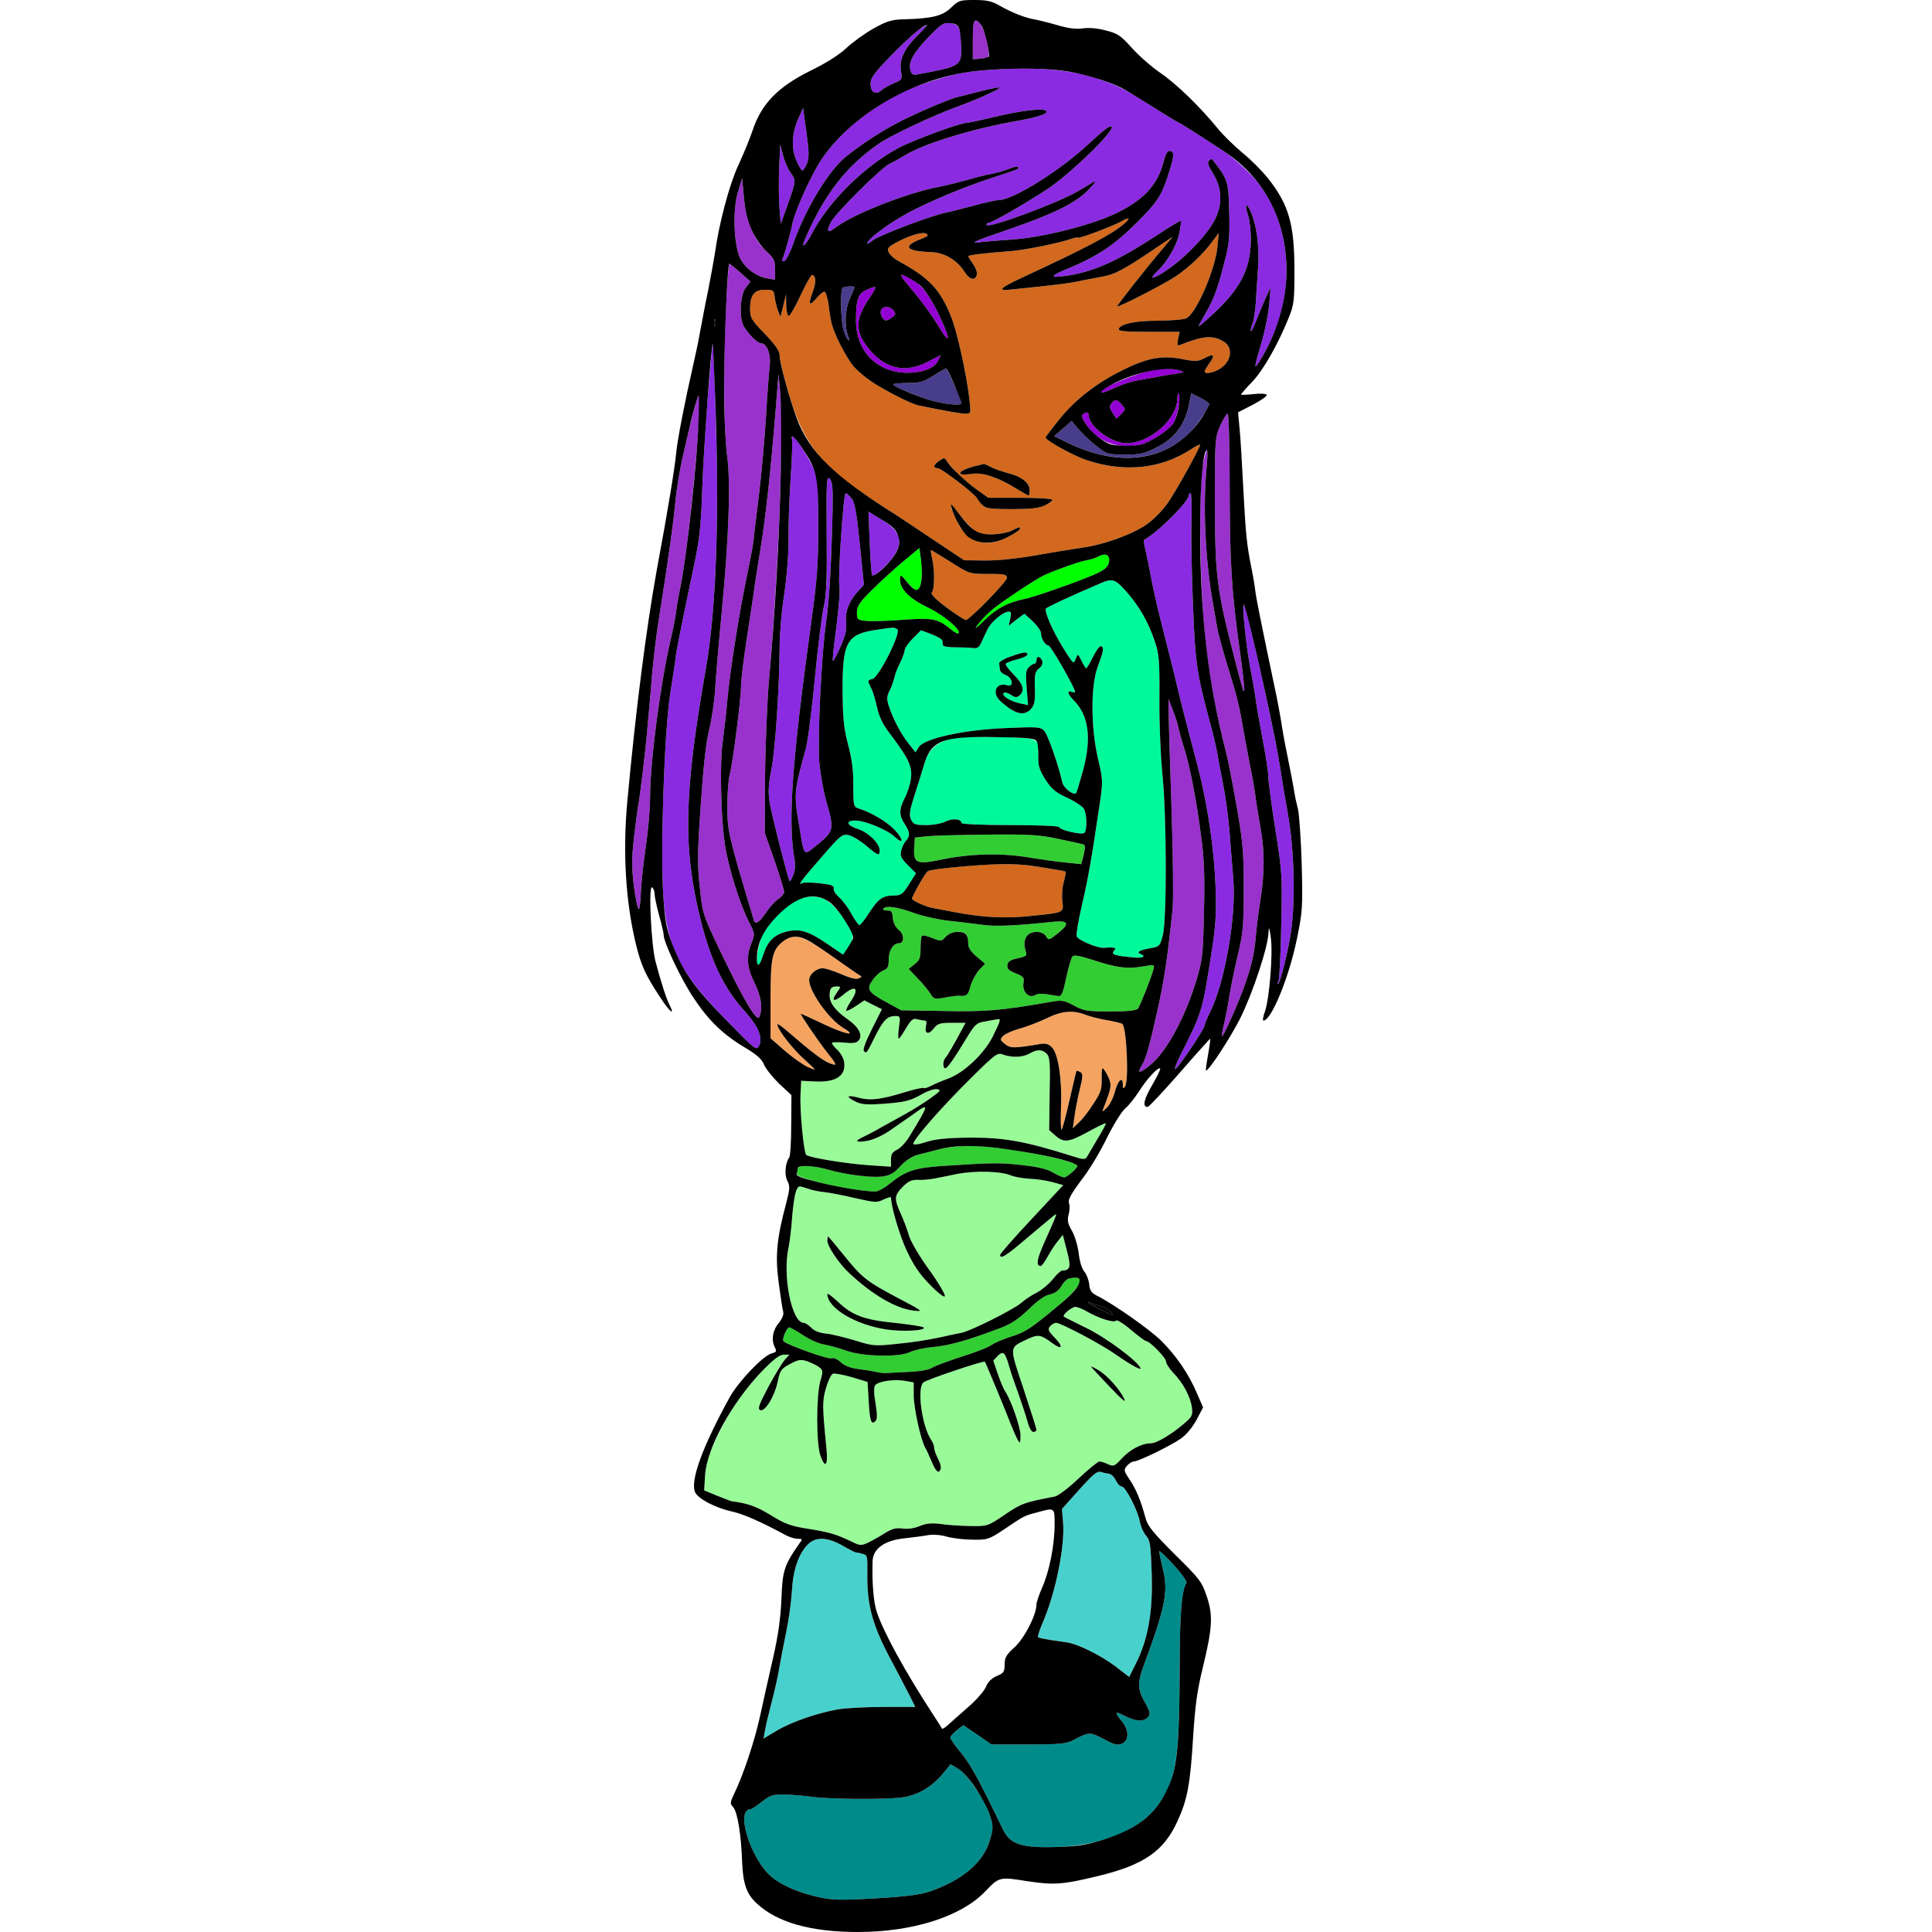 <?xml version="1.0" encoding="utf-8"?>
<!-- Generator: Adobe Illustrator 21.0.0, SVG Export Plug-In . SVG Version: 6.00 Build 0)  -->
<svg version="1.1"
	 id="svg122" inkscape:version="0.92.2 5c3e80d, 2017-08-06" sodipodi:docname="71.svg" xmlns:cc="http://creativecommons.org/ns#" xmlns:dc="http://purl.org/dc/elements/1.1/" xmlns:inkscape="http://www.inkscape.org/namespaces/inkscape" xmlns:rdf="http://www.w3.org/1999/02/22-rdf-syntax-ns#" xmlns:sodipodi="http://sodipodi.sourceforge.net/DTD/sodipodi-0.dtd" xmlns:svg="http://www.w3.org/2000/svg"
	 xmlns="http://www.w3.org/2000/svg" xmlns:xlink="http://www.w3.org/1999/xlink" x="0px" y="0px" viewBox="0 0 850 850"
	 style="enable-background:new 0 0 850 850;" xml:space="preserve">
<style type="text/css">
	.st0{fill:none;}
	.st1{fill:#9932CC;}
	.st2{fill:#8A2BE2;}
	.st3{fill:#D2691E;}
	.st4{fill:#9400D3;}
	.st5{fill:#483D8B;}
	.st6{fill:#00FF00;}
	.st7{fill:#00FA9A;}
	.st8{fill:#32CD32;}
	.st9{fill:#F4A460;}
	.st10{fill:#98FB98;}
	.st11{fill:#48D1CC;}
	.st12{fill:#008B8B;}
</style>
<sodipodi:namedview  bordercolor="#666666" borderopacity="1" gridtolerance="10" guidetolerance="10" id="namedview124" inkscape:current-layer="svg122" inkscape:cx="444.01917" inkscape:cy="717.87011" inkscape:pageopacity="0" inkscape:pageshadow="2" inkscape:window-height="978" inkscape:window-maximized="1" inkscape:window-width="1920" inkscape:window-x="0" inkscape:window-y="1" inkscape:zoom="0.83294118" objecttolerance="10" pagecolor="#ffffff" showgrid="false">
	</sodipodi:namedview>
<g id="g120" transform="translate(0,0) scale(1,1)">
	<path id="path4" class="st0" d="M0,0h211h210.9l-3.5,3.4c-3.7,3.6-8.4,4.8-21,5.1c-5,0.1-7.3,0.8-13,4c-3.8,2.1-9.2,6-12.1,8.7
		c-3.2,3-9.1,6.7-15.5,9.8c-14.6,7.2-21.9,14.7-25.8,26.7c-1.3,3.8-4.1,10.6-6.3,15.3c-3.7,7.9-8.4,25.4-10.1,38
		c-0.4,2.5-1.7,9.9-3,16.5c-1.4,6.6-2.9,14.9-3.6,18.5c-0.6,3.6-2,10.1-3,14.5c-3.6,15.7-7,33.1-7.5,38.8
		c-0.6,6.4-3.8,26.1-8.5,51.2c-4.7,26.1-9.3,61.8-13,102c-2.1,22.7-0.7,44.8,3.9,63.4c2.2,8.9,4.1,13.1,10.5,22.8
		c4.1,6.4,6.8,8.6,4.2,3.5c-1.5-2.9-3.8-10.1-6.2-19.2c-1.9-7.2-3.2-33.6-1.5-32.6c0.6,0.4,1.1,1.7,1.1,2.9c0,1.2,0.9,5.5,2,9.5
		c1.1,3.9,2,7.8,2,8.6c0,3.3,7.8,19.7,13.2,27.7c6.6,10,13.2,16.3,22.9,22c4.8,2.9,7.1,4.9,8,7.2c0.7,1.8,3.7,5.5,6.6,8.4l5.5,5.1
		l-0.1,13.2c0,7.2-0.4,13.7-0.9,14.3c-1.7,2.3-2.2,7.6-0.8,10.2c1.2,2.3,1.1,3.6-0.5,9.8c-4.2,15.8-4.9,23.1-3.3,35.1
		c0.8,6.1,1.7,11.9,2,12.8c0.3,1.1-0.5,3-2,4.9c-2.7,3.2-3.4,7.6-1.6,10.9c0.8,1.5,0.5,1.9-1.4,2.4c-3.8,0.9-14.8,12.5-18.6,19.4
		c-12,21.8-17.4,36.7-15.2,41.7c1.4,2.9,8.7,6.8,16.2,8.5c4.8,1,12.8,4.5,23.3,10.2c1.8,1,4.3,1.8,5.6,1.8c2.2,0,2.3,0.1,0.7,2.3
		c-6.5,9.2-7.4,11.7-7.8,24.2c-0.4,8.6-1.4,16-3.7,26c-1.8,7.7-4.3,19.2-5.7,25.5c-2.4,11-7.4,26-11.5,34.4
		c-1.7,3.6-1.8,4.1-0.3,5.7c1.8,2.1,3.5,11.9,3.9,24.1c0.5,12.2,3.3,17.2,12.5,22.7c5.9,3.5,8.2,4.3,17,6.2
		c8.2,1.7,3.1,1.7-173.7,1.8L0,850V425V0z"/>
	<path id="path6" class="st0" d="M435.5,0h207.3H850v425v425l-229.7-0.1c-223.1-0.1-229.5-0.2-220.8-1.9c15.2-3,26.7-8.3,33.8-15.7
		c6.3-6.6,6.4-6.6,18.4-4.7c11.9,1.8,15.6,1.6,31.3-2.2c20.3-4.9,29.1-11,35.1-24.3c4.3-9.3,5.6-16.5,6.8-36.6
		c0.9-14.1,1.8-20.7,4.2-30.5c4.3-17.7,4.7-23.2,1.8-31.7c-2.1-6.3-3-7.6-14-18.4c-9.6-9.6-12-12.5-12.9-16c-2.2-8-4-12.3-6.9-16.8
		c-2.7-4-2.8-4.4-1.3-6.2c0.9-1,2.2-1.9,3-1.9c2,0,16-6.8,20.6-10c2.5-1.7,5.2-5,7-8.3l2.9-5.5l-2.7-6.2c-3.6-8.5-9-16.4-15.6-23
		c-5-5-20.9-16.2-28.5-20c-2.3-1.2-3.1-2.3-3.3-5c-0.2-1.9-1.2-4.4-2.1-5.5c-1.1-1.2-2.1-4.4-2.5-8c-0.4-3.3-1.7-7.7-3-10
		c-1.8-3.1-2.1-4.6-1.5-7c0.5-1.7,0.6-3.8,0.3-4.7c-0.6-2.1,0.1-3.6,6.6-12.3c2.9-3.9,7.5-11.6,10.2-17.3c2.8-5.6,6.3-11.2,7.8-12.5
		c1.5-1.2,4.3-4.7,6.2-7.7c3.5-5.5,8.4-10.7,9.2-9.9c0.3,0.3-1.3,3.5-3.5,7.3c-3.7,6.4-4.4,9.6-2,9.6c0.6,0,6.9-6.8,14.1-15
		c7.2-8.2,13.3-15,13.4-15c0.2,0-0.2,3.1-0.9,7c-0.7,3.8-1.1,7-0.9,7c1.3,0,10.4-13.9,15-22.9c5.6-11.3,12.3-31.4,12.5-38
		c0.1-2.7,0.4-2,1,2.4c1,7.1-0.6,26.9-2.6,32.6c-0.8,2.1-1.1,3.9-0.6,3.9c3.4,0,11.2-18.9,14.7-36c2.4-11.7,2.6-13.7,2.1-32.5
		c-0.3-11-1.1-21.9-1.6-24.3c-0.6-2.3-1.4-5.9-1.7-8c-0.3-2-1.6-8.9-2.9-15.2c-1.3-6.3-2.6-13.5-2.9-16c-0.4-2.5-1.7-9.7-3.1-16
		c-5.2-24.8-7.8-37.5-8.2-40.9c-0.2-2-1-6.8-1.8-10.6c-2-10.2-2.4-14-3.5-34.5c-0.5-10.2-1.2-21.9-1.6-26.1l-0.7-7.5l6.6-3.4
		c3.6-1.9,6.3-3.8,6-4.3s-3-0.7-5.9-0.3c-3,0.3-5.4,0.4-5.4,0.2c0-0.3,2.2-2.8,5-5.7c4.8-5.1,11.3-16.4,16.1-28.4
		c2.2-5.4,2.4-7.5,2.4-20.5c0-20.4-2.5-28.9-11.5-40.4c-2.7-3.4-7.8-8.5-11.4-11.4c-3.6-3-8.4-7.7-10.7-10.5
		C528,47,517.5,36.8,510.4,32c-3.9-2.7-9.5-7.6-12.5-11c-4.8-5.3-6.1-6.3-11.4-7.6c-3.6-1-7.5-1.3-10.2-0.9c-2.9,0.4-6.3,0-11-1.4
		c-3.7-1.1-8.2-2.2-9.9-2.5c-4.6-0.8-10.3-3.1-15.4-6L435.5,0z"/>
	<path id="path8" class="st1" d="M429.4,9c1.7,0,4.2,5.2,5.1,10.7c0.9,5.8,1,5.7-3,6.1l-3.5,0.3v-8.5C428,10.9,428.3,9,429.4,9z"/>
	<path id="path10" class="st2" d="M418.1,10.2c3.9,0.4,4.6,2.1,4.8,11c0.1,7.7-0.5,8.1-19.1,11.5c-2.2,0.4-2.8,0.1-3.3-2
		c-0.9-3.5,1.6-7.8,8.5-14.9C414.1,10.6,415.1,9.9,418.1,10.2z"/>
	<path id="path12" class="st2" d="M403.8,15.5c-6,5.9-8.2,10.6-7.4,15.7c0.6,3.8,0.5,3.9-3.1,5.4c-2.1,0.9-4.6,2.3-5.5,3.1
		c-2.5,2.3-4.8,0.9-4.8-2.8c0-2.6,1.5-4.7,9.3-12.7c5-5.2,10.6-10.3,12.2-11.3C408.9,10.1,408.8,10.5,403.8,15.5z"/>
	<path id="path14" class="st2" d="M482.8,34.6c9.6,3.3,11.2,4.1,24.5,12.5c6,3.8,11.1,6.9,11.3,6.9c0.5,0,8.3,5,19.9,12.6
		c2.8,1.8,7.8,6.1,11.2,9.6c19.9,20.2,21.8,55.7,4.4,82.8c-2.5,3.9-2.5,3.4,1.1-9c1.4-4.7,2.8-11.9,3.2-16l0.6-7.5l-2.1,4.5
		c-1.1,2.5-3,6.9-4.1,9.8c-1.1,2.9-2.2,5.1-2.4,4.9c-0.3-0.2,0-1.7,0.6-3.2c0.6-1.5,1.3-5.8,1.5-9.4s0.7-10.5,1-15.3
		c0.6-9.2-0.5-18.2-3.1-24.4c-2-4.7-3-3.7-1.3,1.3c0.7,2.1,1.3,7.2,1.2,11.3c-0.2,13-4.9,21.7-18.3,33.7c-5.3,4.7-5.4,4.8-3.4,1.3
		c5.4-9.1,6.8-12.6,10.4-26.8c1.8-6.8,2.1-10.5,1.8-21.1c-0.3-13.5-0.6-14.3-7.5-23c-0.2-0.3-0.8,0-1.4,0.6
		c-0.8,0.8-0.3,2.3,1.6,5.3c4.1,6.5,4.5,13.5,1.1,20.4c-3.3,6.7-12.8,16.7-21.3,22.5c-6.4,4.3-8.3,4.3-3.8,0.1
		c4.2-4,8.4-11.4,9.4-16.6c0.5-2.7,0.8-5.1,0.6-5.2c-0.2-0.2-4.8,2.5-10.2,6.1c-18.1,11.9-28.8,16.6-41.3,18.2
		c-6.5,0.8-5.9-0.2,2-3.4c12.8-5.3,20.4-10.4,30-20c9.8-9.8,11.2-12.1,14.9-24.1c1.4-4.6,1.6-6.7,0.8-7.2c-1.7-1.1-2.6-0.1-3.8,4.5
		c-2.7,10.4-9.3,17.3-22.3,23.2c-11.1,5-31.8,10.1-44.6,10.9c-5.8,0.4-12.1,0.9-14,1.2c-4.9,0.6-2.4-0.5,14-6.1
		c19-6.6,28.6-11.4,34-17.1c2.9-3.1,3.6-4.2,2-3.3c-1.4,0.9-4.1,2.5-6,3.6c-8.9,5.4-41,17.3-41,15.2c0-0.5,0.5-0.9,1-0.9
		c1.5,0,15.9-8.3,25.8-14.8s29.9-25.9,28.3-27.5c-0.7-0.7-3.7,1.6-9.8,7.3c-12.4,11.7-33.5,25-39.8,25c-1.1,0-6.2,1.1-11.2,2.5
		c-5.1,1.3-10.3,2.7-11.5,2.9c-6.5,1.2-29.5,9.9-32.6,12.2c-2.2,1.7-3.1,2.1-2.5,1c1.6-2.8,12.4-10.4,20.8-14.5
		c10.7-5.3,22.8-10.2,35-14.2c10.8-3.5,11.1-3.6,10.3-4.5c-0.3-0.3-2.2,0.2-4.2,1c-1.9,0.8-5.2,1.7-7.3,2.1
		c-2.1,0.3-6.8,1.5-10.5,2.6c-3.6,1-9.2,2.4-12.2,3c-13.8,2.5-37.6,11.8-45.4,17.6c-4.1,3.1-4.9,2.5-2.7-1.9
		c2.2-4.1,21.9-23.8,26-25.8c1.7-0.8,4.7-2.5,6.7-3.7c8.5-5.2,29.4-11.6,49.8-15.2c8.9-1.6,13.1-3.1,12.4-4.2
		c-0.9-1.5-10.5-0.4-22.7,2.5c-5.9,1.4-11.3,2.6-12.1,2.6c-3.1,0-23.2,7.4-30.3,11.1c-14.7,7.8-30.6,23.4-37.9,37.3
		c-3.1,6-5.4,7.7-3,2.3c8.4-19.3,17.9-31.6,32.3-41.5C391.9,59.6,410.1,51,421,47c9.4-3.4,19.4-8,18.8-8.5c-0.2-0.2-4,0.5-8.3,1.6
		c-4.4,1.2-8.9,2.3-9.9,2.5c-3,0.6-16.4,6.2-25.1,10.6c-8.1,4.1-16.6,9.6-24.2,15.6c-7.6,6.1-17.8,22.8-23.2,38.1
		c-1.4,4.1-3.2,7.7-4,7.9c-1,0.4-1.2,0-0.6-1.4c0.9-2.4,3.4-11.1,4-14.5c1.1-5.8,8.3-21.8,12.9-28.7c9.8-14.5,27.5-27.6,45.6-33.6
		c11.8-3.8,16.1-4.8,24-5.5C452.9,29.1,470.4,30.3,482.8,34.6z"/>
	<path id="path16" class="st2" d="M353.3,47.5l1.5,10.8C356,66.9,356,69.6,355,72c-0.7,1.7-1.6,3-2,3s-1.5-1.8-2.5-4.1
		c-2.4-5.3-2.2-12.1,0.6-18.4L353.3,47.5z"/>
	<path id="path18" class="st2" d="M343.3,63.6l1.2,4.8c0.7,2.6,2.2,6.1,3.4,7.7c2.4,3.3,2.4,3.4-1.7,14.9l-2.7,7.5l-0.6-7.5
		c-0.3-4.1-0.3-12-0.1-17.4L343.3,63.6z"/>
	<path id="path20" class="st1" d="M326.5,78.5l0.8,8.4c0.9,10.3,4.4,18.7,9.8,23.6c3.4,3.1,3.9,4,3.9,8v4.6l-3.7-0.7
		c-5.2-0.9-10.5-5.3-12.2-10c-2.4-7-2.6-20.7-0.5-27.7L326.5,78.5z"/>
	<path id="path22" class="st3" d="M486.5,104c-5.1,3.1-17.6,9.2-36.5,18c-10.3,4.8-11.5,6.1-5.2,5.4c20.4-2.1,25.6-2.7,31.4-4
		c3.7-0.7,8.2-1.6,9.9-1.9c4.2-0.8,8.7-3.1,20.1-10.8l9.7-6.5l-3.9,4.7c-7.4,8.6-20.7,25.6-20.5,25.9c0.5,0.6,20.9-9.9,25.9-13.3
		c6-4.1,11.9-9.7,15.8-15l3-4l-0.6,6.3c-1,9.9-9.2,28.9-13.6,31.2c-1,0.6-6.5,1-12.2,1.1c-10.4,0-16.8,1.4-17.6,3.6
		c-0.3,1,2.8,1.3,13.2,1.3H519l-0.7,3.2c-0.5,2.8-0.4,3.1,1.3,2.4c10.2-4,14.2-4.2,19.1-1.1c3.5,2.4,3.2,7.6-0.8,10.9
		c-2.7,2.3-7.9,3.6-7.9,2c0-0.3,0.9-1.9,2.1-3.6c2.7-3.7,2-4.4-2.2-2.2c-2.9,1.5-4,1.5-10.2,0.3c-8.8-1.6-15.1-0.4-26.1,5.1
		c-11.3,5.6-20.9,13.1-27.7,21.7c-3.3,4.1-5.9,7.6-5.9,7.7c0,1.4,12.2,8.1,18.5,10.2c16.5,5.3,32.1,3.7,45.3-4.8
		c2.3-1.5,4.2-2.5,4.2-2.1c0,1.2-10.3,19.9-14.1,25.4c-2.1,3.1-6.2,7.3-9.1,9.4c-6.3,4.5-18.8,9.1-28.9,10.5
		c-4.1,0.6-13.4,2.1-20.6,3.4c-8.1,1.4-16.8,2.3-22.2,2.2l-8.9-0.1l-13.4-8.9c-7.3-4.9-14.9-10-16.8-11.2
		c-33.3-20.8-40.6-29.5-48.4-58.2c-1.4-5.1-2.6-10.5-2.6-11.9c0-1.9-1.9-4.6-6.5-9.4c-6-6.2-6.5-7.1-6.5-11.1c0-6,1.9-8.4,6.7-8.3
		c3.5,0,3.8,0.2,4.1,3c0.2,1.6,0.8,4.3,1.4,6l1.2,2.9l1.2-4.9l1.2-5l0.1,4.7c0,2.7,0.6,4.8,1.1,4.8c0.6,0,2.9-4.1,5.2-9
		c2.3-5,4.6-9,5-9c1.8,0,2,3.3,0.3,7.6c-2.1,5.6-1.5,6.4,1.9,2.4c1.4-1.7,3-2.9,3.5-2.6c0.4,0.3,1.1,2.5,1.5,4.8
		c0.3,2.4,0.8,5.9,1.2,7.8c0.7,4.8,6.8,16.8,10.4,20.7c1.7,1.8,4.9,4.5,7.3,6.1c5.2,3.6,17.7,10,20.9,10.6
		c12.3,2.5,18.4,3.6,20.5,3.6c2.5,0,2.5-0.1,1.8-6.3c-1.2-10.7-5.3-29.5-8.1-36.5c-4.8-11.9-9.6-17-23.2-24.4
		c-1.7-0.9-3.5-2.5-4.1-3.6c-0.9-1.7-0.6-2.3,2.2-3.9c5.7-3.4,12.5-5.5,14.2-4.5c1.3,0.7,0.7,1.2-2.9,2.6c-7.7,3-5.8,5.2,4.9,5.5
		c5.9,0.2,11.4,3.4,14.8,8.6c2.3,3.7,4.9,4.2,5.5,1.2c0.2-0.9-0.6-3-1.7-4.6c-1.2-1.6-2.1-3.1-2.1-3.4c0-0.5,7.9-1.4,18.7-2.2
		c6.3-0.5,21.9-3.7,26.6-5.4c1.4-0.5,2.7-0.8,2.9-0.5c0.5,0.5,14.8-4.9,18.8-7C500.6,93.4,495,99,486.5,104z M416.5,202.8
		c-0.9-1.5-1.2-1.5-3.2-0.1c-2.7,1.8-3,3.3-0.7,3.3c1.6,0,16.6,11.5,17.3,13.3c0.2,0.5,1.2,1.8,2.2,2.8c1.6,1.6,3.5,1.9,13,1.9
		c8.1,0,12-0.4,14.5-1.6c1.9-0.9,3.4-2,3.4-2.5s-6.4-0.9-14.1-0.9h-14.1l-5.2-3.7c-2.8-2-6.7-5.3-8.6-7.3
		C419.1,206,417.1,203.7,416.5,202.8z M432.8,204.1c-0.1,0.1-1.2,0.3-2.3,0.6c-8.7,1.9-11.3,5-3.1,3.8c4.8-0.8,11.5,1.4,19.6,6.4
		c2.8,1.7,5.2,3.1,5.5,3.1c0.3,0,0.5-1.1,0.5-2.4c0-3.2-3.6-6-9.7-7.5c-2.6-0.7-6-1.9-7.5-2.7C434.4,204.6,433,204.1,432.8,204.1z
		 M421.5,225.5c-4.1-5.4-4.1-3.7-0.2,4.4c4.3,8.8,12.4,11.3,21.4,6.7c2.9-1.4,5.4-3,5.8-3.6c0.9-1.4-0.1-1.3-3.4,0.5
		c-1.6,0.8-5.4,1.5-8.4,1.6c-4.5,0.2-6.1-0.2-8.5-2.2C426.6,231.6,423.6,228.2,421.5,225.5z"/>
	<path id="path24" class="st1" d="M320.9,116c0.3,0.1,2.6,1.9,4.9,4l4.4,3.9l-2.1,2.7c-2.4,3-3,12.9-1,16.7c1.7,3.2,6.1,7.7,7.6,7.7
		c2.7,0,4.6,4.8,3.9,10.3c-0.3,2.8-1.1,12.8-1.6,22.2c-0.6,9.3-1.9,24.4-3,33.5s-2.3,18.5-2.5,21c-0.3,2.5-1.7,9.7-3,16
		c-3.2,15.1-7.3,40.9-8.5,54c-0.5,5.8-1.5,14.3-2.1,18.9c-1.3,9.8-0.7,34,1.1,45.1c1.5,9.8,6.6,25.9,10.3,33.2
		c2.9,5.6,2.9,5.7,1.3,9.8c-2.4,5.9-2,10.7,1.4,17.5c2.9,5.9,3.7,11,2.1,14.9c-1,2.5-6.6-6.8-17-28.5c-7.8-16.3-8-16.8-9.2-28.3
		c-1.1-9.9-1.1-15.3,0.4-36.4c1.1-16.5,2.3-27.5,3.7-33.1c1.1-4.6,2.3-12.4,2.6-17.5c0.3-5,1.6-20.4,2.9-34.1c3.2-33,4-57.4,2.4-69
		c-1.5-10.9-1.7-39.1-0.5-65.3C319.9,124.7,320.6,116,320.9,116z"/>
	<path id="path26" class="st4" d="M398.1,121.4c6.2,2.6,9.7,6.5,14.3,15.7c5.8,11.5,6.2,16.1,0.6,6.5c-2.3-3.8-7.2-10.7-11-15.2
		C395.6,120.8,395.3,120.2,398.1,121.4z"/>
	<path id="path28" class="st5" d="M376,126.4c0,0.2-0.9,2.3-2,4.7c-2.2,4.8-2.6,12.2-0.9,16.6c0.8,2.1,0.7,2.5-0.1,1.7
		c-0.6-0.6-1.6-2.9-2.1-5c-1-4.6-1.2-16.8-0.2-17.7C371.4,126,376,125.7,376,126.4z"/>
	<path id="path30" class="st4" d="M382.5,131.1c-6.1,9-6.4,14.3-1,21.4c7.5,9.8,16.5,12,26.8,6.6l5.6-2.9l-1.2,2.5
		c-1.4,3.2-6.7,5.3-13.4,5.3c-13.4,0-22.7-9.4-22.7-23c0-9.2,0.9-11.9,4.7-13.5C386.1,125.4,386.2,125.6,382.5,131.1z"/>
	<path id="path32" class="st4" d="M393.1,136.6c1.1,1.4,1,1.8-0.6,3c-1,0.8-2.2,1.4-2.6,1.4c-1.4,0-2.9-2.8-2.3-4.4
		C388.4,134.5,391.4,134.5,393.1,136.6z"/>
	<path id="path34" d="M314.7,140.7c0.2,0.7,0.2,1.9,0,2.5c-0.3,0.7-0.5,0.2-0.5-1.2S314.4,140.1,314.7,140.7z"/>
	<path id="path36" class="st2" d="M313.6,151.3c0.4,0.6,1.9,47.2,1.9,62.7c0,35.4-1.6,61.2-5,80.5c-9.6,54.6-10.1,78.7-2.3,110
		c4.5,18.1,10.3,30.4,19.3,40.2c6.2,6.9,8.3,11.9,6.4,15.5c-1.1,2.1-1.8,1.5-13.8-10.8c-21.3-21.7-26.7-32.4-28.3-55.7
		c-1.3-19.9,0.5-72.6,3.1-88.7c1.1-6.9,2.2-14.1,2.4-16.1c0.4-3.3,1.9-10.8,8.3-41.4c2.2-10.5,2.9-17,3.4-33.5
		c0.4-11.3,1.6-30.1,2.6-41.7C312.6,160.6,313.4,151.1,313.6,151.3z"/>
	<path id="path38" class="st5" d="M416.2,162.1c0.5-0.1,6.8,13.9,6.8,15.3c0,1.1-6.2,0.6-12.1-0.9c-6.5-1.7-17.9-6.4-17.9-7.4
		c0-0.3,2.8-0.6,6.3-0.6c5.4,0,7.1-0.5,11.3-3.2C413.3,163.6,415.8,162.1,416.2,162.1z"/>
	<path id="path40" class="st4" d="M519,163c1.4,0.4,2,0.8,1.4,0.9c-1.2,0.1-16.4,2.8-20.2,3.5c-3.7,0.8-6.4,1.7-11,3.8
		c-2.4,1.1-4.6,1.7-4.9,1.5c-1.4-1.5,15.8-8.7,23.7-10C512,162,516.3,162.1,519,163z"/>
	<path id="path42" class="st1" d="M342.5,164.5l0.8,8.5c1.6,17.3-0.9,80.8-5,126.5c-0.8,9.9-1.6,29-1.7,42.5l-0.1,24.5l4.3,12.2
		c2.3,6.8,4.2,12.9,4.2,13.7c0,0.7-1.1,2.1-2.4,3c-1.4,0.8-3.9,3.6-5.6,6.1c-3.1,4.6-4.8,5.5-5.4,3.2c-11.2-37.4-11.6-39-11.6-50.1
		c0-5.6,0.5-11.7,1-13.6c1.3-4.6,5-33.2,5-39c0-2.5,1.1-11.5,2.4-20c1.3-8.5,2.7-17.8,3.1-20.5c0.3-2.8,1.7-11.5,3-19.5
		c2.4-14.6,4.5-33.9,6.8-62.2L342.5,164.5z"/>
	<path id="path44" class="st4" d="M518.6,173c1.3,0-0.5,10.1-2.3,13.1s-10.2,8.5-14.5,9.5c-9.6,2.2-18.3-0.9-23.7-8.5
		c-2.5-3.5-2.6-4.7-0.6-5.5c1-0.3,1.5,0.1,1.5,1.1c0,4.8,9.8,12.2,16.4,12.3c10.4,0.1,22.5-10.5,22.6-19.8
		C518,174,518.3,173,518.6,173z"/>
	<path id="path46" class="st5" d="M524.1,173l4,2c2.1,1.1,3.9,2.4,3.9,2.8c0,1.4-5.6,9.6-8.6,12.6c-13.3,13.1-33.4,14.6-54.7,3.9
		l-4.9-2.4l3.9-3.4l3.8-3.3l2.9,3.5c1.6,1.9,5.1,5.3,7.8,7.4c4.8,3.8,5.2,3.9,12.7,3.9c6.8,0,8.6-0.4,14.2-3.3
		c7.6-3.8,12.1-9.8,13.9-18.2L524.1,173z"/>
	<path id="path48" class="st1" d="M307.4,174c2,0-4.2,65.2-7.9,83.5c-0.8,3.8-1.7,9-2,11.4c-0.3,2.4-1.2,7.3-2.1,11
		c-4.9,20.9-9.4,55.1-9.4,71.3c0,4.8-0.9,14.8-2,22.2c-1.1,7.5-2,16.5-2.1,20.1c-0.1,3.6-0.5,6.5-0.9,6.5c-0.4,0-1.4-4.5-2.1-10
		c-1-8.2-1-12.2,0-21.3c0.7-6.2,1.5-12.1,1.7-13.2c0.9-4.6,3.4-24.8,4.3-36c0.6-6.6,1.6-17.4,2.1-24c0.6-6.6,1.9-17.4,3-24
		c4.4-27.8,6.1-40.3,7.1-50.3c0.5-5.9,2.1-15.4,3.5-21.2c1.3-5.8,2.7-11.6,3-13c0.3-1.4,1.2-4.9,2-7.8
		C306.4,176.4,307.2,174,307.4,174z"/>
	<path id="path50" class="st4" d="M493.5,178c1.8,2,1.8,2.1-0.2,4.2l-2.1,2l-1.7-2.6c-1.4-2.1-1.5-2.9-0.5-4.1
		C490.6,175.5,491.3,175.6,493.5,178z"/>
	<path id="path52" class="st1" d="M540.1,182c0.5,0,0.9,13.9,0.9,30.9c0,33.6,0.8,47.4,4.5,73.6c1.3,9.3,2.2,17.2,1.9,17.4
		c-0.4,0.5-0.4,0.5-3.8-12.4c-8.5-32.9-9.1-37.7-9.1-74c0-24.1,0.1-25.2,2.4-30.3C538.2,184.4,539.6,182,540.1,182z"/>
	<path id="path54" class="st2" d="M348.7,192c1.2,0,6.9,8.9,9.3,14.3c1.8,4.4,2,7,2,25c0,16.6-0.5,23.6-2.9,41.1
		c-8.7,62.7-10.5,88.9-7.6,105.3c0.5,2.8,0.3,5.3-0.5,7.3c-0.7,1.7-1.4,2.9-1.6,2.7c-0.6-0.6-7.7-28.3-8.7-34.2
		c-0.8-4.7-0.7-7.6,0.6-14.5c1.8-8.7,3.6-36.6,3.7-54.5c0-5.5,0.9-16.1,2.1-23.5c1.1-7.8,1.9-17.5,1.8-23
		c-0.1-5.2,0.3-17.3,0.9-26.9c0.7-9.5,0.9-17.7,0.6-18.2C348.1,192.4,348.2,192,348.7,192z"/>
	<path id="path56" class="st1" d="M531,198c0.3,0,0.3,3.3-0.1,7.2c-1.7,16.9-0.7,40.4,2.6,59.3c0.8,4.4,1.6,9.6,2,11.5
		c0.5,3.2,2.2,9.2,7.6,27c1.1,3.6,2.7,10.5,3.5,15.5c0.8,4.9,2.4,13.3,3.4,18.5c1.1,5.2,2.2,11.7,2.5,14.5c0.4,2.7,1.3,8.5,2.1,12.9
		c1.8,9.9,1.8,19.6,0,31.1c-0.8,4.9-1.7,12-2,15.6c-0.7,8.2-1.8,13.4-5,22.4c-2.6,7.5-9.3,22.5-10,22.5c-0.2,0,0.2-2.6,1-5.8
		c0.7-3.1,1.8-8.6,2.3-12.2c0.6-3.6,2.2-11.5,3.6-17.5c2.4-9.8,2.7-13,2.7-29.6c0-16.4-0.4-20.7-3.2-36.5
		c-1.7-9.8-3.8-20.6-4.7-23.9c-5-19.3-8.4-39.2-9.8-57.5c-1.8-23.8-2-59.6-0.3-68.5C529.9,200.9,530.7,198,531,198z"/>
	<path id="path58" class="st2" d="M365,210.6c1.2,1.2,1.5,3.9,1.3,13.7c-0.5,23.4-1.4,39.3-2.9,49.7c-2,14.3-3.7,49.5-3,60.7
		c0.4,5.1,1.8,13,3.1,17.8c3.6,12.3,3.4,13.1-3.5,18.8c-6.8,5.4-6,6.4-8.5-8.7c-2.3-13.3-2.1-14.7,3-33.1c0.9-3.3,2.7-17.3,4-31
		c1.3-13.8,3.1-27.9,3.9-31.5c1.2-5.1,1.5-12.2,1.3-32.2C363.5,211.9,363.7,209.2,365,210.6z"/>
	<path id="path60" class="st2" d="M372.1,217c0.4,0,1.6,1.1,2.6,2.3c1.4,1.9,2.2,6.3,3.6,20.2l1.8,17.8l-2.4,2.6
		c-3.9,4.2-5.9,9-5.5,13c0.3,2,0.1,4.9-0.5,6.6c-1.3,4.3-4.9,11.7-5.3,11.2c-0.2-0.2,0.5-7,1.6-15.1c1-8.1,1.7-16.1,1.3-17.7
		c-0.3-1.7,0-11.5,0.7-21.9C370.7,225.5,371.6,217,372.1,217z"/>
	<path id="path62" class="st2" d="M523.8,217c0.4,0,0.6,5.8,0.4,12.8c-0.2,7.1,0.1,23.9,0.7,37.3c1,25.2,1.7,29.4,7.6,51.4
		c1.4,4.9,2.7,10.8,3.1,13c0.3,2.2,1.5,8.3,2.5,13.5c1.1,5.2,2.4,15,2.9,21.8c0.5,6.8,1.3,15.8,1.6,20.1
		c1.4,16.2-3.8,45.7-10.2,58.3c-1.3,2.6-2.4,5.3-2.4,5.9c0,1.4-10.6,17.3-12.7,19.1c-0.9,0.7,0-1.9,1.9-5.7
		c9.6-19,9.7-19.4,13.4-42.7c2.3-14.4,2.6-18.9,2.2-31.5c-0.6-16.7-3.5-36.4-7.9-53.3c-6.1-23.1-6.8-25.8-10.3-40.5
		c-2.1-8.3-4.9-19.5-6.3-25c-1.4-5.5-3.1-13.2-3.8-17c-0.7-3.9-1.8-9.2-2.4-11.9c-0.7-2.7-1-4.9-0.9-5c6.5-3.6,19.8-16.9,19.8-19.7
		C523,217.4,523.3,217,523.8,217z"/>
	<path id="path64" class="st2" d="M382.1,225.1l5.9,3.6c9.9,5.9,10.1,12.1,0.6,21.2c-3.2,3.1-4.7,4-5,3c-0.2-0.8-0.7-7.3-1-14.6
		L382.1,225.1z"/>
	<path id="path66" class="st6" d="M404.5,241.1l0.7,5.2c0.9,5.9,0.1,12.4-1.5,13.4c-0.6,0.3-2.5-1.1-4.4-3.3
		c-3.2-3.9-3.3-3.9-3.3-1.2c0,4,4.3,8.3,12.3,12.1c6.9,3.3,14.8,10,13.4,11.3c-0.3,0.4-1.9-0.5-3.5-1.8c-5.5-4.6-8.1-5.1-20.9-4.1
		c-6.5,0.5-13.7,0.7-16,0.5c-4.1-0.4-4.3-0.6-4.3-3.7c0-2.8,1.1-4.5,6.8-10.1c3.7-3.7,9.9-9.3,13.7-12.5L404.5,241.1z"/>
	<path id="path68" class="st3" d="M409.6,242c0.2,0,4.1,2.4,8.6,5.2c8.3,5.3,8.3,5.3,16.5,5.3c7.3,0,8.3,0.2,8.3,1.8
		c0,1.5-15.6,17.6-18,18.5c-0.4,0.1-4.2-2.3-8.4-5.4c-5.2-3.9-7.3-6.1-6.6-6.8c1.2-1.2,1.3-9.7,0.1-14.9
		C409.6,243.7,409.4,242,409.6,242z"/>
	<path id="path70" class="st6" d="M488,246.3c0,3.2-2.2,4.9-10,7.9c-9,3.6-24.2,8.8-27.1,9.3c-7.3,1.4-12.7,4.3-17.9,9.5
		c-3,3-4.5,4.1-3.3,2.5c1.1-1.7,3.8-4.5,5.8-6.4c3.6-3.3,19.9-14.2,24-16.1c5.2-2.3,15.4-6,18.5-6.5c1.8-0.3,4-1,4.9-1.5
		C485.8,243.3,488,243.8,488,246.3z"/>
	<path id="path72" class="st7" d="M495.5,260.2c5.8,6.6,9.7,13.5,12.5,21.8c2,5.9,2.2,8.3,2.1,25.5c-0.1,10.8,0.5,25,1.3,33
		c1.9,18,2,63.8,0.2,71c-1.3,4.8-1.5,5-5.6,5.7c-4.6,0.8-6.3,1.8-4.2,2.5c2.6,1,1,1.9-2.5,1.6c-8.9-0.8-10.5-1.3-9.3-2.9
		c1-1.1,0.9-1.4-0.6-1.5c-1.1-0.1-2.6,0-3.4,0.1c-2.8,0.4-11.9-3.4-12.3-5.1c-0.3-1,0.8-7.3,2.4-14.1c2.7-11.8,4.1-19.6,7.6-43.3
		c1.6-10.8,1.6-11.1-0.6-20.6c-3.2-13.7-3.3-32-0.2-40.4c2.7-7.3,2.9-8.7,1.5-9.2c-0.6-0.2-2.1,1.9-3.5,4.6c-1.3,2.8-2.7,5-3,5.1
		c-0.3,0-1.2-1.5-2.1-3.3c-1.6-3.2-1.6-3.2-2.5-0.9c-0.9,2.3-1,2.3-3.5-1.5c-5.3-8-9.7-17.1-9.8-20.4c0-0.5,10.6-5.5,24-11.2
		C489.5,254.3,490.5,254.7,495.5,260.2z"/>
	<path id="path74" class="st2" d="M547.3,266c1.3,1.3,13.6,56.6,15.8,71c0.6,4.1,2.2,13.8,3.6,21.5c2.7,15.5,3.3,37.6,1.3,51.3
		c-1.1,8-4.6,22.2-5.7,23.1c-0.3,0.3-0.3-0.3,0.2-1.4c0.4-1.1,1-12.1,1.2-24.5c0.5-21.6,0.4-23.3-2.6-42.1
		c-1.7-10.8-3.1-21.3-3.1-23.3s-1.1-9.3-2.5-16.3c-1.3-7.1-2.7-14.8-3-17.3c-0.3-2.5-1.4-9-2.5-14.5c-1-5.5-2.2-14.1-2.6-19
		C547,269.5,547,265.7,547.3,266z"/>
	<path id="path76" class="st7" d="M444.5,272.1l-0.7,3.2l3.4-2.7l3.5-2.6l3.7,3.4c2,1.9,3.6,4.2,3.6,5.1c0,2.4,1.9,5.5,3.3,5.5
		c1,0,11.7,18.7,11.7,20.4c0,0.3-0.7,0.3-1.5,0c-2.2-0.9-1.8,1,0.9,3.7c6.6,6.7,7.9,16.4,4.2,30.5c-1.5,5.4-2.9,10-3.1,10.3
		c-1.2,1.2-5.5-2.1-6.1-4.6c-1.6-7.3-6.3-20.7-7.8-22.5c-1.7-2-2.5-2.1-16.5-1.5c-18.5,0.7-36.2,4.5-38.8,8.3l-1.5,2.4l-3-3.8
		c-3.4-4.2-6.9-10.9-8.7-16.4c-1-3.1-1-4.3,0.2-6.8c0.9-1.6,1.8-4.3,2.2-5.9c0.3-1.6,1.5-4.6,2.6-6.7c1-2.1,1.9-4.5,1.9-5.3
		s1.6-3.2,3.6-5.2l3.6-3.6l4.6,1.7c2.6,1,4.8,2.3,4.8,2.9c0.1,0.6,0.2,1.5,0.3,2c0,0.5,2.5,0.9,5.4,0.9c2.8,0,6.3,0.1,7.6,0.3
		c1.9,0.3,2.8-0.2,3.7-2.1c0.6-1.4,1.9-4.1,2.8-6s3.1-4.5,4.9-5.7C444,268.1,445.3,268.3,444.5,272.1z M444.5,288.9
		c-2.7,0.9-5,2.3-4.9,2.9c0.1,0.7,0.2,1.9,0.3,2.7c0,0.9,1.2,2,2.6,2.5c3.1,1.2,3.7,5.5,0.6,4.5c-4.9-1.5-7,3.5-2.8,7.1
		c6.3,5.7,10.3,6.6,13.3,3.3c1.5-1.7,1.9-3.5,1.7-9.1c-0.2-6,0.1-7.3,1.8-8.7c1.3-1,1.8-2.2,1.4-3.4c-0.9-2.1-2.5-2.3-2.5-0.2
		c0,0.8-0.4,1.5-0.9,1.5s-1.7,0.7-2.5,1.6c-1.3,1.2-1.4,3-0.9,9.1l0.6,7.5l-3.4-0.7c-4.2-0.9-8.2-3.3-7.4-4.5
		c0.4-0.6,1.6-0.3,3.1,0.6c1.9,1.3,2.7,1.4,3.9,0.4c2.5-2.1,1.7-5-2.5-9.2c-2.2-2.2-3.8-4.4-3.5-4.8c0.3-0.4,2.5-1.3,5-1.9
		c2.5-0.6,4.5-1.6,4.5-2.1C452,286.6,450.3,286.8,444.5,288.9z"/>
	<path id="path78" class="st7" d="M394.8,276.9c1.9,1.1-8.1,21.1-10.9,21.8c-2.3,0.6-2.3,0.7-0.6,4.1c0.8,1.5,1.9,5.3,2.6,8.5
		c0.9,4.2,2.6,7.6,6.1,12.1c7.8,10.4,9.4,13.8,8.8,19c-0.3,2.5-1.5,6.3-2.7,8.6c-2.6,5-2.6,7.7-0.1,11.5c2.4,3.6,2.5,5.3,0.6,7.4
		c-0.8,0.9-1.8,2.8-2.1,4.3c-0.6,2.3-0.1,3.4,2.9,6.4l3.6,3.6l-3.1,4.9c-2.7,4.3-3.5,4.9-6.6,4.9c-4.9,0-6.9,1.4-10.9,7.6
		c-1.9,3-3.8,5.4-4.3,5.4c-0.4,0-2-2.2-3.5-4.9c-1.4-2.7-3.9-6-5.4-7.3c-1.5-1.3-2.6-3-2.4-3.9c0.2-1.3-1-1.7-6.3-2.3
		c-3.6-0.4-7-0.4-7.5-0.1c-2.4,1.5-0.4-1.3,8.2-11.1c8.5-9.9,9.3-10.5,12.1-10c1.6,0.3,5.1,2.4,7.7,4.6c5.5,4.6,6,4.8,6,2
		c0-2.9-5-7.8-9.4-9.2c-5.2-1.7-5.9-3.8-1.2-3.8c4.1,0,14.1,4.1,17.3,7.2c4.1,3.8,3.8,0.9-0.3-3.3c-3.5-3.6-10.4-7.6-15.9-9.3
		c-1.9-0.6-2.1-1.4-2.1-9.9c0.1-6.6-0.6-11.8-2.3-18.2c-1.9-7.4-2.3-11.6-2.4-23.5c-0.1-21.5,1.8-25,14.9-26.9
		C393.7,275.9,393.3,275.9,394.8,276.9z"/>
	<path id="path80" class="st1" d="M514.1,307.5l1.9,4.9c1,2.6,2.2,6.2,2.5,8c0.4,1.7,1.5,5.8,2.6,9.1c2.5,7.9,5.4,23.2,7.4,38.8
		c1.3,9.5,1.6,17.9,1.2,33c-0.4,19-0.6,20.8-3.4,30.2c-5.2,17-13.7,32.3-21,37.7c-4.1,3.2-5.1,3-3-0.4c1.9-2.9,3.8-9.8,7.6-27.3
		c2.6-12.6,3.6-19,6-41.5c0.4-3.6,0.2-23.8-0.5-45s-1.3-40.5-1.3-43V307.5z"/>
	<path id="path82" class="st7" d="M437.8,324.3c19.7,0.3,19.3,0.1,19,8.4c-0.1,4.3,0.5,6,3.2,10.4c2.8,4.2,4.5,5.6,9.6,7.9
		c3.4,1.6,6.7,3.8,7.3,4.9c1.4,2.5,1.4,9.8,0.1,10.6c-1.4,0.9-11-1.4-11-2.6c0-0.5-9.4-0.9-21.5-0.9c-12.6,0-21.5-0.4-21.5-0.9
		c0-1.8-3.9-2.2-6.9-0.7c-1.7,0.9-5.5,1.6-8.6,1.6c-4.9,0-5.7-0.3-6.7-2.5c-0.9-2-0.6-3.9,1.4-10.2c1.4-4.3,3.3-10.3,4.2-13.4
		c1.8-6.3,4.4-9.2,10.1-11.4C419.6,324.4,424.3,324.1,437.8,324.3z"/>
	<path id="path84" class="st8" d="M434.8,367.2c18-0.2,22.7,0.1,31,1.9c5.3,1.1,10.2,2.2,10.9,2.4c0.8,0.3,0.8,1.4,0.1,4.5l-1.1,4.2
		l-6.6-0.7c-3.6-0.3-10.6-1.3-15.5-2.1c-13.4-2.3-26.9-1.9-41,1.1c-9.2,1.9-10.8,1-10.4-5.3l0.3-4.7l5.5-0.6
		C411,367.6,423.1,367.3,434.8,367.2z"/>
	<path id="path86" class="st3" d="M454.5,381c3.3,0.5,7.8,1.2,10,1.6c2.2,0.3,4.1,0.7,4.3,0.9c0.2,0.2-0.2,2.3-0.8,4.6
		c-0.7,2.4-0.9,6.3-0.6,8.5c0.6,5,0.9,4.9-14.1,6.4c-10.7,1.2-21.7,0.6-33.3-1.7c-4.1-0.8-8.4-1.6-9.5-1.8c-3.2-0.5-9.7-3.5-9.3-4.3
		c2.1-4.6,6-11.2,7-11.9c0.7-0.4,6.5-1.3,12.8-1.9C436.3,379.9,447.2,379.8,454.5,381z"/>
	<path id="path88" class="st7" d="M371.7,405c4.3,6.5,4.4,7.5,1.1,12.2l-1.9,2.8l-6.6-4.5c-8.7-6-12.8-7.2-18.8-5.5
		c-5,1.4-7.8,4.2-9.6,9.8c-0.6,2-1.5,4.1-2,4.6c-1.5,1.7-1-5.7,0.8-11c2.1-6.4,12.3-16.7,17.9-18.2
		C360.7,393.1,365.4,395.4,371.7,405z"/>
	<path id="path90" class="st8" d="M401.6,401.5c3.7,1.4,10.8,3,15.8,3.6c5,0.5,11.8,1.4,15.1,1.8c5.3,0.8,14.4,0.4,31.3-1.4
		c6.5-0.6,6.9,1,1.4,5.3c-3.7,2.9-3.9,3-5,1.1c-0.7-1.1-2.3-1.9-4.1-1.9c-4.5,0-6.4,3.5-4.8,8.6c0.7,1.8,0.2,2.2-3.5,3
		c-3.2,0.7-4.4,1.4-4.6,3c-0.2,1.6,0.6,2.4,3.6,3.6c3.5,1.4,3.9,1.9,3.5,4.2c-0.7,3.7,2.2,6.9,4.9,5.5c1.8-1,3.3-0.9,10.2,0.3
		c1.6,0.3,2.2-0.9,3.7-8.1c1-4.7,2.3-8.9,2.8-9.4c0.7-0.7,3.9,0,9.1,1.7c10.3,3.4,15.2,4,21.8,2.8c5.1-0.9,5.2-0.9,4.7,1.2
		c-1,3.8-5.9,16.1-6.8,17.3c-0.7,0.9-4.4,1.3-12.2,1.3c-10.1,0-11.7-0.2-16-2.6c-4.6-2.4-5.3-2.5-10.9-1.5
		c-21,3.7-28.2,4.3-46.4,3.9l-18.7-0.3l-6.4-3.5c-8.3-4.5-9.1-5.8-6.1-9.9c1.2-1.8,3.3-3.6,4.6-4.1c2-0.8,2.4-1.7,2.4-4.9
		c0-4,2-7.1,4.5-7.1c2.4,0,2.4-3.9,0-5.8c-1.5-1.2-2.5-3.2-2.7-5.3c-0.2-2.8-0.7-3.4-2.5-3.3c-1.2,0-2-0.3-1.7-0.8
		C389.6,398.3,394.9,399,401.6,401.5z M416.1,412.1c-1.9,2.1-2.2,2.1-5.9,0.6c-2.2-0.9-4.2-1.3-4.6-1c-0.3,0.4-0.6,2.9-0.6,5.6
		c0,4.1-0.4,5.2-2.6,6.9l-2.6,2.1l3.9,4.1c2.2,2.2,4.7,5.3,5.6,6.7c1.5,2.5,1.8,2.6,6.4,1.8c2.6-0.5,5.5-0.9,6.3-0.8
		c3.3,0.3,4-0.3,5-4.4c0.7-2.3,2.4-5.4,3.8-7l2.6-2.7l-3.7-3.1c-2.3-1.9-3.7-3.9-3.7-5.4c0-1.3-0.3-3-0.6-3.9
		C424.5,409.2,418.5,409.5,416.1,412.1z"/>
	<path id="path92" class="st9" d="M368.1,422.1c4.2,3,8.5,5.9,9.5,6.6c1.8,1,1.8,1.1,0.1,1.8c-1.1,0.5-4-0.3-7.6-1.9
		c-3.2-1.4-6.9-2.6-8.1-2.6c-2.9,0-6,2.7-6,5.2c0,5,8.7,17.2,14.8,20.9c6.9,4.1,1.3,3.1-8.4-1.5c-5.3-2.5-9.8-4.6-10.1-4.6
		c-0.5,0,7.4,11.6,11.2,16.5c4.9,6.1,5,6.6,1.8,5.4c-2.8-0.9-8.1-4.9-18.3-13.7c-2.7-2.4-5-4-5-3.5c0,2.1,6.6,10.7,11.9,15.4
		c5.6,5.1,5.6,5.1,1.8,3.5c-2.1-0.9-6.7-4.1-10.3-7.2l-6.4-5.6v-17c0-18.5,0.7-21.9,5.5-25.6C349.6,410.2,353.1,411.4,368.1,422.1z"
		/>
	<path id="path94" class="st10" d="M368.2,434c1.9,0,1.8,0.1-0.2,3c-2.6,3.7-0.9,3.9,3.2,0.5c5.2-4.4,7-2.7,3.2,2.9
		c-1.4,2.1-2.3,4-2.1,4.3c0.3,0.2,2.2-0.7,4.3-2.1l3.7-2.5l3.8,2l3.9,1.9l-4.4,8.8c-2.7,5.3-4.1,9.1-3.5,9.6
		c1.1,1.2,1.1,1.3,4.9-6.4c3.6-7.2,5.3-8.9,8.8-9c2.3,0,2.4,0.2,1.7,5c-0.4,2.7-0.4,5-0.1,5c0.3,0,1.7-2.1,3.2-4.6
		c2.2-3.7,3.1-4.5,4.8-4c1.2,0.3,2.7,0.6,3.4,0.6c0.8,0,1,0.8,0.6,2.4c-0.8,3.4,1.1,4.1,3.4,1.1c1.7-2.2,2.8-2.5,8-2.5h6l-3.9,7.2
		c-2.2,4-4.4,7.7-5,8.3c-1.1,1.1-1.2,4.5,0,4.5c0.9,0,3.8-4.1,9.6-13.7c3.3-5.4,4.2-6.3,7.4-6.8c2-0.4,4.4-0.8,5.4-1
		c2.3-0.4,2.2-0.2-1.5,7.5c-3.9,7.7-12.8,16.1-19.8,18.6c-2.5,0.9-5.8,2.3-7.3,3.1c-1.6,0.8-3.1,1.3-3.3,1c-0.3-0.3-4,0.5-8.2,1.8
		c-10.8,3.3-15.3,3.8-20.2,2.5c-5.3-1.4-6.2-0.7-1.9,1.5c2.6,1.4,4.9,1.6,11.3,1.2c10.5-0.7,13-1.3,18.2-4.3
		c2.4-1.4,5.4-2.4,6.6-2.2c2,0.3,1.7,0.7-2.7,3.9c-2.8,2-7.7,5.1-11,6.9s-8.2,4.6-11,6.1c-2.7,1.6-6.2,3.4-7.7,4.1
		c-4.2,1.9-3.3,2.6,1.9,1.7c2.7-0.5,6.9-2.5,9.8-4.5c2.7-1.9,7.2-5,9.9-6.9c2.6-1.9,5.2-3.5,5.6-3.5c0.8,0-0.8,3-6.9,13
		c-1.5,2.5-3.9,5.1-5.4,5.8c-2.1,1-2.7,2-2.7,4.4v3.1l-9.2-0.6c-10.5-0.7-26.9-3.4-28.1-4.6c-1.1-1.1-2.9-19.6-2.5-26.7l0.3-5.9
		l5.9,0.3c9.6,0.5,14.1-2.6,12.9-9c-0.3-1.5-1.6-3.7-2.9-4.9c-1.3-1.2-2.4-2.6-2.4-3s2.4-0.5,5.3-0.2c4,0.4,5.6,0.2,6.5-1
		c1.9-2.2,0-5.9-4.8-9.2c-2.3-1.6-5-4-6.1-5.3c-1.9-2.4-2.6-7.2-1.2-8.5C366,434.3,367.2,434,368.2,434z"/>
	<path id="path96" class="st9" d="M477.7,446.5c2.1,0.8,6.5,1.9,9.7,2.4c3.3,0.6,6.1,1.3,6.4,1.6c1.9,1.9,2.9,24.9,1.2,27.5
		c-0.8,1.2-1,1-1-0.8c0-3.9-2.2-1.9-3.5,3.2c-0.7,2.6-2.3,5.8-3.5,6.9c-2.2,2.1-2.2,2.1-1.5,0.2c3.6-9.2,3.7-10.2,2-13.9
		c-1-2-2-3.6-2.4-3.6c-0.3,0-0.5,2.2-0.4,5c0.1,4.2-0.5,5.9-3.7,10.7c-2,3.2-4.9,6.9-6.4,8.2l-2.6,2.5l0.7-5
		c0.3-2.7,1.4-8.1,2.3-11.9c1.5-6,1.5-7.1,0.3-7.8c-0.8-0.5-1.6-0.7-1.7-0.5c-0.1,0.1-1.5,6-3.1,13c-1.6,7.1-3.1,12.8-3.5,12.8
		c-0.3,0-0.4-4.4-0.2-9.9c0.5-12.1-1.2-23.5-4-26.3c-1.6-1.6-2.8-1.9-5.6-1.4c-11.3,1.9-12.7,1.8-15.1-0.1c-2.2-1.8-2.2-2-0.7-3.6
		c1-0.9,4.3-2.4,7.4-3.2c3.1-0.9,8.4-2.9,11.7-4.5C467.2,444.7,472.1,444.3,477.7,446.5z"/>
	<path id="path98" class="st10" d="M460.5,463.6c1.4,1.4,1.6,4,1.3,17.6l-0.2,16l2.7,2.4c3.8,3.3,5.9,3,14.5-1.7
		c4-2.2,7.5-3.9,7.7-3.7c0.2,0.2-1.4,3.2-3.6,6.8c-2.1,3.6-4.2,7.2-4.7,8c-0.8,1.2-1.6,1.2-6.3-0.3c-20.2-6.4-29.8-8.2-44.4-8.2
		c-10.9,0.1-16.3,0.6-20.9,2.2c-2.1,0.7-4.2,1-4.7,0.7c-1.3-0.7,12.1-16.1,25.4-29.2c10.8-10.7,11.6-11.2,14.1-10.2
		c3.8,1.4,8.6,1.2,11.6-0.5C456.3,461.6,458.5,461.6,460.5,463.6z"/>
	<path id="path100" class="st8" d="M425.4,504.1c12.8-0.2,43.2,5.2,48.5,8.6c0.9,0.6-4.3,5.3-5.7,5.3c-0.8,0-3-1-4.9-2.1
		c-2.4-1.5-6.5-2.5-12.7-3.2c-10.3-1.2-13.4-1.2-33.1,0.1c-15.1,0.9-18.7,2-26.6,8.4c-2,1.6-4.5,2.9-5.5,3c-9,0.3-35.8-5.8-34.9-7.9
		c0.3-0.8,0.5-1.9,0.5-2.4c0-1.4,7-1.1,12.6,0.5c8.1,2.4,20,3.9,24.7,3.2c3.5-0.5,5.2-1.6,7.9-4.6c2.2-2.4,5-4.2,7.4-4.9
		c2.1-0.5,6.4-1.6,9.4-2.4C416,504.9,421.6,504.2,425.4,504.1z"/>
	<path id="path102" class="st10" d="M444.7,517.1c1.5,0.7,5.3,1.3,8.3,1.5c3,0.1,7.6,0.8,10.1,1.5l4.7,1.3l-13.9,14.9
		c-7.7,8.2-13.9,15.3-13.9,15.8c0,2.1,2.7,0.4,11.8-7.4c5.3-4.5,10.5-8.8,11.5-9.6c2.1-1.6,2.4-2.5-4.3,12.6
		c-2.9,6.6-3.2,9.3-1.1,9.3c0.4,0,1.8-1.9,3.1-4.3c1.3-2.3,3.3-5.4,4.5-6.8l2.1-2.6l1.8,7c1.9,7.1,1.5,8.6-2.1,8.7
		c-0.6,0-2.5,1.7-4.1,3.8c-1.7,2.1-4.8,4.7-6.9,5.8c-2.1,1-5.3,3.1-7.1,4.7c-3.6,3-22.2,12.3-26.2,13.1c-1.4,0.2-5.9,1.2-10,2.1
		c-4.1,0.9-12.2,2.2-18,2.7c-10.2,1.1-11,1-19-1.5c-4.7-1.4-10.4-2.8-12.8-3c-2.7-0.3-5.1-1.2-6.3-2.6c-1.1-1.1-2.6-2.1-3.3-2.1
		c-5.3,0-9.5-21-6.6-33.5c0.4-2.2,1.2-8,1.5-13c0.8-9.4,1.8-13.5,3.4-13.5c0.5,0,2.2,0.5,3.7,1c1.5,0.6,4.8,1.3,7.3,1.5
		c2.5,0.3,8.7,1.5,13.7,2.7c8.4,1.9,9.3,2,12.2,0.5c1.8-0.8,3.2-1.2,3.2-0.9c0,3.9,3.7,16.5,6.9,23.4c3,6.4,5.6,10.3,10.2,15
		c3.6,3.7,6.4,5.8,6.6,5.1c0.3-0.7-2.9-6.1-7.1-11.9s-8.1-12.5-8.7-14.8c-0.6-2.2-2.2-6.5-3.5-9.4c-3.1-6.8-3-8.2,0.7-12
		c2.5-2.5,3.9-3.2,6.8-3.1c2,0.1,5-0.2,6.6-0.5c1.7-0.3,6.4-1.2,10.5-2.1C429,515,440,515.2,444.7,517.1z M364.3,544
		c-1.2,0,0.2,4.3,2.6,8.1c7.1,11,24.6,23.3,34.9,24.5c4.6,0.5,4.5,0.4-6.3-5.3c-14.4-7.6-16.2-9.1-24.2-19
		C367.6,547.7,364.5,544,364.3,544z M368.3,572.4c-4.3-4-5.4-3.9-3,0.3c3,5.3,13.4,10.5,24.6,12.2c7.1,1.1,18,0.5,16.4-0.9
		c-0.4-0.4-6.2-1.3-12.8-2c-8.1-0.8-13.4-1.9-16.5-3.4C374.6,577.5,370.6,574.7,368.3,572.4z"/>
	<path id="path104" class="st8" d="M466,574.1c-12.2,10.2-15,12.1-21,13.9c-3.2,1-7.1,2.6-8.7,3.7c-1.5,1.1-7.5,3.4-13.3,5.2
		c-5.8,1.9-11.6,4-13,4.9c-1.5,0.9-5.5,1.6-10.5,1.8c-4.4,0.2-8.7,0.4-9.5,0.5c-0.8,0.1-2.8-0.1-4.5-0.5c-1.6-0.4-5.2-0.9-8-1.3
		c-3.3-0.4-5.9-1.4-7.6-3c-1.5-1.4-3.2-2.1-4.2-1.7c-1.4,0.5-19.2-5.8-21-7.5c-0.8-0.8,1.4-6.1,2.6-6.1c0.4,0,3.1,1.5,6,3.4
		c2.8,1.9,7,3.8,9.2,4.1c2.2,0.4,6.7,1.6,10,2.8c7.6,2.6,23.3,2.9,28,0.5c1.7-0.8,6.3-1.9,10.3-2.2c7.2-0.7,14.9-2.9,28.7-8.1
		c5.4-2,8.4-4,13-8.4c3.9-3.8,7.2-6.2,9.4-6.6c2.2-0.5,3.9-1.7,5-3.6c0.9-1.6,2.3-3,3.1-3.3C478.1,560.4,476.3,565.5,466,574.1z"/>
	<path id="path106" d="M480.5,573.5c1.1,0.4,3,1,4.2,1.2c1.2,0.3,3,1.4,4,2.5c1.5,1.8,1,1.7-3.7-0.7c-3-1.5-5.7-3-6-3.3
		C478.7,572.9,479.4,573,480.5,573.5z"/>
	<path id="path108" class="st10" d="M478.2,577c5.2,3,12.1,5.2,12.8,4c0.3-0.5,3.2,1.2,6.5,4s6.3,5,6.7,5c1.6,0,8.8,7.3,8.8,9
		c0,0.9,1.5,3.2,3.3,5.1c4.2,4.3,7.4,10.3,8.1,15.1c0.4,3.3,0.1,4.1-3.2,6.9c-5.5,4.8-12.3,8.9-14.9,8.9c-4,0-9.1,2.7-12.7,6.6
		c-3.2,3.5-3.7,3.7-6.1,2.6c-1.4-0.7-3.2-1.2-3.8-1.2c-0.7,0-4.8,3.4-9.1,7.4c-4.3,4.1-9,7.7-10.5,8c-13.4,2.6-14.5,2.9-21.9,7.9
		c-7.6,5.2-7.8,5.2-15.2,5.1c-4.1-0.1-10-0.4-13-0.9c-4.2-0.5-6.4-0.3-9.4,0.9c-2.3,1-5.2,1.4-7.5,1.1c-2.7-0.4-4.5,0-7.6,1.9
		c-2.2,1.4-5.5,3.3-7.4,4.2c-3.2,1.5-3.7,1.5-7.5-0.4c-6.9-3.3-9.8-4.1-19.1-5.6c-7.6-1.2-10.1-2.1-16.4-6c-6.2-3.8-10-5.2-17.1-6.1
		c-0.3,0-3.1-1.1-6.4-2.4l-5.8-2.4l0.4-6.6c0.3-5.3,1.3-8.5,5-16.2c5.9-12.5,11.5-20.7,20.1-29.7c5.1-5.2,7.7-7.2,9.5-7.2h2.5
		l-2,2.2c-1.1,1.3-4.4,6.6-7.2,11.9c-4.2,7.9-4.9,9.8-3.6,10.3c2.1,0.8,6.4-6.2,7.7-12.8c1-4.8,1.6-5.5,5.4-7.5
		c3.7-2,4.7-2.1,7.6-1.2c1.8,0.7,4.2,1.8,5.2,2.6c1.7,1.3,1.8,1.8,0.5,6.2c-1.8,6.2-1.8,27.4,0,32.5c2.1,6.2,3.5,4.7,2.7-3
		c-1.8-18.2-1.9-20.8-0.2-26.5c0.9-3.2,2.3-6,3-6.3c0.8-0.3,4.5,0.4,8.4,1.5l6.9,2.1l0.5,8.5c0.5,8.8,1.1,10.6,3,8.7
		c0.8-0.8,0.8-2.8,0-7.8c-0.8-4.6-0.8-7.2-0.1-8c1.4-1.7,8.1-2.7,12.9-1.9l4,0.7v5.7c0,5.5,3.1,19.5,5,22.9c0.6,0.9,1.9,3.9,3,6.5
		c1.1,2.7,2.4,4.5,3,4.2c1.4-0.9,1.2-2.8-0.5-6.1c-0.8-1.6-1.5-3.6-1.5-4.4c0-0.9-0.6-2.4-1.3-3.5c-4.1-6-6.4-22.9-3.4-25.3
		c1.5-1.3,26.6-9.7,27-9.1c0.4,0.5,9.3,21.9,11.6,28c1,2.5,2.3,5.4,2.9,6.5c1,1.6,1.1,1.4,1.2-1.9c0-3.7-3.9-15-6.6-19.3
		c-0.8-1.1-2.3-4.7-3.4-7.9l-2-5.9l2-2.1c2.4-2.4,3.3-1.5,5.1,5c0.6,2.2,2.4,7.4,3.9,11.5c1.4,4.1,3.3,9.6,4,12.2
		c0.7,2.8,1.8,4.8,2.6,4.8s1.4-0.4,1.4-1c0-0.5-2.6-8.6-5.7-18c-6.4-19.2-6.5-17.9,2.1-22c4.3-2,5.6-1.8,10.4,1.8
		c4.5,3.4,5.3,1.9,1.2-2.3c-2.8-2.9-3.1-3.7-2-5c0.7-0.8,1.9-1.5,2.7-1.5c2,0,20,9.5,26.3,14c6,4.2,11.2,7.1,10.8,6
		c-0.9-2.9-15.1-13.5-23.8-17.7c-5.2-2.6-9.7-4.8-9.9-5c-0.2-0.1,0.4-1.2,1.4-2.3C471.8,574.5,474,574.5,478.2,577z M480,601.2
		c0,0.2,3.6,4.1,8.1,8.8c5.9,6.2,7.6,7.6,6.4,5.2c-0.9-1.8-3.1-5-5-7C486.7,605.1,480,600.2,480,601.2z"/>
	<path id="path110" class="st11" d="M484.4,647.6c1.2,0.4,2.8,0.7,3.6,0.8c0.8,0.1,2.1,1.3,2.9,2.8c0.7,1.6,1.9,2.8,2.6,2.8
		c1.7,0,7.1,10.5,8,15.5c0.4,2.2,1.7,5,2.8,6.2c1.7,2,2,4,2.4,16.5c0.6,16.7-1.6,29-6.8,39.4l-3.1,6.2l-6.1-4.7
		c-6.6-4.9-16.2-9.7-21.2-10.5c-1.6-0.2-5-0.8-7.5-1.1c-2.5-0.4-4.8-0.9-5.2-1.1c-0.4-0.3,0.4-2.8,1.6-5.7
		c5.9-13.2,10.2-34.4,9.3-45l-0.5-5.8l7.6-8.5C481,648.5,482.7,647.1,484.4,647.6z"/>
	<path id="path112" class="st0" d="M464,670.7c0,8.9-2.3,20.7-5.5,27.8c-1.4,3.2-2.5,6.5-2.5,7.4c0,4.5-5.2,14.7-9.5,18.7
		c-3.8,3.4-4.5,4.7-4.5,7.7c0,3.2-0.4,3.8-3.5,5.1c-2.3,1-3.9,2.6-4.8,4.9c-0.8,1.8-4.3,5.8-7.8,8.8c-3.4,3-7.4,6.5-8.8,7.8
		s-2.6,2-2.8,1.5c-0.2-0.5-1.8-3.1-3.6-5.8c-12.3-18.8-22.2-36.8-25-45.6c-1.4-4.1-2.1-13-1.8-22.2c0.2-5.4,5.2-9.1,14-10
		c3.6-0.4,8.3-1,10.4-1.4c2.2-0.4,5.8-0.1,8.4,0.7c2.6,0.7,7.7,1.3,11.4,1.3c6.4,0.1,7.1-0.2,13.6-4.5c8.9-6,8.8-6,14.2-7.4
		C464.1,663.2,464,663.1,464,670.7z"/>
	<path id="path114" class="st11" d="M370.7,680c2.9,1.7,5.5,3,5.8,3s1.6,0.2,2.9,0.6c2.2,0.5,2.3,0.9,2.2,8.7
		c-0.2,14.3,2.3,23.1,11.3,39.7c2.2,4.1,5.3,10.1,6.9,13.2l2.9,5.8h-14.2c-7.8,0-16.8,0.5-20.1,1.1c-9,1.6-20.5,5.6-26.8,9.4
		l-5.7,3.4l0.7-3.7c0.3-2,1.7-7.8,3-12.7c1.3-5,2.8-11.7,3.3-15c0.6-3.3,1.9-10.3,3-15.5c1.1-5.2,2.2-13.3,2.5-18
		c0.5-9.4,3-16.5,7-20.5C358.9,676,363.9,676.2,370.7,680z"/>
	<path id="path116" class="st12" d="M516.4,688.5c3.6,4,6,7.4,5.6,8c-2.1,2.8-3,13.6-3,37.8c-0.1,40.4-1.5,49.2-10,60.5
		c-7.9,10.5-24.6,17.2-44,17.8c-15.4,0.5-20.5-1.1-23.7-7.6c-10.6-22-14.3-28.7-18.4-33.7c-2.7-3.2-4.8-6.3-4.8-6.8
		c0-0.6,1.3-2,2.9-3.3l2.8-2.2l6.2,4.2l6.2,4.3h16.1c13.8,0,16.7-0.3,19.7-1.8c7.2-3.8,7.5-3.8,13.6-0.6c4.7,2.6,6.1,2.9,8.1,2
		c3.1-1.4,3.1-6-0.2-9.9c-3.4-4.1-3.1-4.6,1.5-2.2c4.7,2.4,8.3,2.6,10.1,0.4c1.1-1.3,0.9-2.3-1.4-6.4c-3.2-5.7-3.3-8.7-0.6-16
		c9.6-26,11-32.7,8.5-42.7c-0.9-3.7-1.6-7.2-1.6-7.8C510,682,512.9,684.7,516.4,688.5z"/>
	<path id="path118" class="st12" d="M418.2,776.2l3.4,2c4.1,2.4,12.2,14.4,14.1,21c1.3,4.2,1.3,5.4-0.2,10.4
		c-2.8,9.7-11.9,17.5-26.2,22.5c-4.3,1.5-10.6,2.3-23.9,3.1c-15.9,0.9-19.1,0.8-25.5-0.6c-8.6-1.9-16.1-5.2-20.5-8.9
		c-9.2-7.8-16-29.7-9.2-29.7c0.5,0,2.7-1.5,5-3.3c3.5-2.8,4.7-3.2,9.7-3.2c3.1,0.1,8.5,0.5,12.1,1c7.5,1.1,32,1.3,39.8,0.3
		c6.6-0.8,13-4.5,17.8-10.2L418.2,776.2z"/>
	<path d="M428.7,0c5.5,0,7.7,0.5,11.3,2.6c5.1,2.9,10.8,5.2,15.4,6c1.7,0.3,6.2,1.4,9.9,2.5c4.7,1.4,8.1,1.8,11,1.4
		c2.7-0.4,6.6-0.1,10.2,0.9c5.3,1.3,6.6,2.3,11.4,7.6c3,3.4,8.6,8.3,12.5,11c7.1,4.8,17.6,15,25.5,24.7c2.3,2.8,7.1,7.5,10.7,10.5
		c3.6,2.9,8.7,8,11.4,11.4c9,11.5,11.5,20,11.5,40.4c0,13-0.2,15.1-2.4,20.5c-4.8,12-11.3,23.3-16.1,28.4c-2.8,2.9-5,5.4-5,5.7
		c0,0.2,2.4,0.1,5.4-0.2c2.9-0.4,5.6-0.2,5.9,0.3s-2.4,2.4-6,4.3l-6.6,3.4l0.7,7.5c0.4,4.2,1.1,15.9,1.6,26.1
		c1.1,20.5,1.5,24.3,3.5,34.5c0.8,3.8,1.6,8.6,1.8,10.6c0.4,3.4,3,16.1,8.2,40.9c1.4,6.3,2.7,13.5,3.1,16c0.3,2.5,1.6,9.7,2.9,16
		c1.3,6.3,2.6,13.2,2.9,15.2c0.3,2.1,1.1,5.7,1.7,8c0.5,2.4,1.3,13.3,1.6,24.3c0.5,18.8,0.3,20.8-2.1,32.5
		c-3.5,17.1-11.3,36-14.7,36c-0.5,0-0.2-1.8,0.6-3.9c2-5.7,3.6-25.5,2.6-32.6c-0.6-4.4-0.9-5.1-1-2.4c-0.2,6.6-6.9,26.7-12.5,38
		c-4.6,9-13.7,22.9-15,22.9c-0.2,0,0.2-3.2,0.9-7c0.7-3.9,1.1-7,0.9-7c-0.1,0-6.2,6.7-13.4,15c-7.2,8.2-13.5,15-14.1,15
		c-2.4,0-1.7-3.2,2-9.6c2.2-3.8,3.8-7,3.5-7.3c-0.8-0.8-5.7,4.4-9.2,9.9c-1.9,3-4.7,6.5-6.2,7.7c-1.5,1.3-5,6.9-7.8,12.5
		c-2.7,5.7-7.3,13.4-10.2,17.3c-6.5,8.7-7.2,10.2-6.6,12.3c0.3,0.9,0.2,3-0.3,4.7c-0.6,2.4-0.3,3.9,1.5,7c1.3,2.3,2.6,6.7,3,10
		c0.4,3.6,1.4,6.8,2.5,8c0.9,1.1,1.9,3.6,2.1,5.5c0.2,2.7,1,3.8,3.3,5c7.6,3.8,23.5,15,28.5,20c6.6,6.6,12,14.5,15.6,23l2.7,6.2
		l-2.9,5.5c-1.8,3.3-4.5,6.6-7,8.3c-4.6,3.2-18.6,10-20.6,10c-0.8,0-2.1,0.9-3,1.9c-1.5,1.8-1.4,2.2,1.3,6.2
		c2.9,4.5,4.7,8.8,6.9,16.8c0.9,3.5,3.3,6.4,12.9,16c11,10.8,11.9,12.1,14,18.4c2.9,8.5,2.5,14-1.8,31.7c-2.4,9.8-3.3,16.4-4.2,30.5
		c-1.2,20.1-2.5,27.3-6.8,36.6c-6,13.3-14.8,19.4-35.1,24.3c-15.7,3.8-19.4,4-31.3,2.2c-12-1.9-12.1-1.9-18.4,4.7
		c-10.5,10.9-31.8,17.7-55.8,17.7c-20.8,0-35.7-4.2-44.7-12.7c-4.4-4.1-5.9-8.6-6.3-18.1c-0.4-12.2-2.1-22-3.9-24.1
		c-1.5-1.6-1.4-2.1,0.3-5.7C327,781,332,766,334.4,755c1.4-6.3,3.9-17.8,5.7-25.5c2.3-10,3.3-17.4,3.7-26c0.4-12.5,1.3-15,7.8-24.3
		c1.6-2.1,1.5-2.2-0.7-2.2c-1.3,0-3.8-0.8-5.6-1.8c-10.5-5.7-18.5-9.2-23.3-10.2c-7.5-1.7-14.8-5.6-16.2-8.5
		c-2.2-5,3.2-19.9,15.2-41.7c3.8-6.9,14.8-18.5,18.6-19.4c1.9-0.5,2.2-0.9,1.4-2.4c-1.8-3.3-1.1-7.7,1.6-10.9c1.5-1.9,2.3-3.8,2-4.9
		c-0.3-0.9-1.2-6.7-2-12.8c-1.6-12-0.9-19.3,3.3-35.1c1.6-6.2,1.7-7.5,0.5-9.8c-1.4-2.6-0.9-7.9,0.8-10.2c0.5-0.6,0.9-7.1,0.9-14.3
		l0.1-13.2l-5.5-5.1c-2.9-2.9-5.9-6.6-6.6-8.4c-0.9-2.3-3.2-4.3-8-7.2c-9.7-5.7-16.3-12-22.9-22c-5.4-8-13.2-24.4-13.2-27.7
		c0-0.8-0.9-4.7-2-8.6c-1.1-4-2-8.3-2-9.5c0-1.2-0.5-2.5-1.1-2.9c-1.7-1-0.4,25.4,1.5,32.6c2.4,9.1,4.7,16.3,6.2,19.2
		c2.6,5.1-0.1,2.9-4.2-3.5c-6.4-9.7-8.3-13.9-10.5-22.8c-4.6-18.6-6-40.7-3.9-63.4c3.7-40.2,8.3-75.9,13-102
		c4.7-25.1,7.9-44.8,8.5-51.2c0.5-5.7,3.9-23.1,7.5-38.8c1-4.4,2.4-10.9,3-14.5c0.7-3.6,2.2-11.9,3.6-18.5c1.3-6.6,2.6-14,3-16.5
		c1.7-12.6,6.4-30.1,10.1-38c2.2-4.7,5-11.5,6.3-15.3c3.9-12,11.2-19.5,25.8-26.7c6.4-3.1,12.3-6.8,15.5-9.8
		c2.9-2.7,8.3-6.6,12.1-8.7c5.7-3.2,8-3.9,13-4c12.6-0.3,17.3-1.5,21-5.1C421.7,0.2,422.3,0,428.7,0z M429.4,9
		c-1.1,0-1.4,1.9-1.4,8.6v8.5l3.5-0.3c2-0.2,3.6-0.7,3.6-1.1c0.2-2.1-1.5-9.6-2.8-12.5C431.5,10.5,430.1,9,429.4,9z M418.1,10.2
		c-3-0.3-4,0.4-9.1,5.6c-6.9,7.1-9.4,11.4-8.5,14.9c0.5,2.1,1.1,2.4,3.3,2c18.6-3.4,19.2-3.8,19.1-11.5c-0.1-3.1-0.4-6.8-0.8-8.2
		C421.6,11.1,420.7,10.4,418.1,10.2z M407.9,11c-1.7,0-7.8,5.2-15.6,13.2c-7.8,8-9.3,10.1-9.3,12.7c0,3.7,2.3,5.1,4.8,2.8
		c0.9-0.8,3.4-2.2,5.5-3.1c3.6-1.5,3.7-1.6,3.1-5.4c-0.8-5.1,1.4-9.8,7.4-15.7C406.3,13,408.1,11,407.9,11z M431,31.1
		c-27.2,2.4-55.6,18.4-69.6,39.1c-4.6,6.9-11.8,22.9-12.9,28.7c-0.6,3.4-3.1,12.1-4,14.5c-0.6,1.4-0.4,1.8,0.6,1.4
		c0.8-0.2,2.6-3.8,4-7.9c5.4-15.3,15.6-32,23.2-38.1c7.6-6,16.1-11.5,24.2-15.6c8.7-4.4,22.1-10,25.1-10.6c1-0.2,5.5-1.3,9.9-2.5
		c4.3-1.1,8.1-1.8,8.3-1.6c0.6,0.5-9.4,5.1-18.8,8.5c-10.9,4-29.1,12.6-34.3,16.2c-14.4,9.9-23.9,22.2-32.3,41.5
		c-2.4,5.4-0.1,3.7,3-2.3c7.3-13.9,23.2-29.5,37.9-37.3c7.1-3.7,27.2-11.1,30.3-11.1c0.8,0,6.2-1.2,12.1-2.6
		c12.2-2.9,21.8-4,22.7-2.5c0.7,1.1-3.5,2.6-12.4,4.2c-20.4,3.6-41.3,10-49.8,15.2c-2,1.2-5,2.9-6.7,3.7c-4.1,2-23.8,21.7-26,25.8
		c-2.2,4.4-1.4,5,2.7,1.9c7.8-5.8,31.6-15.1,45.4-17.6c3-0.6,8.6-2,12.2-3c3.7-1.1,8.4-2.3,10.5-2.6c2.1-0.4,5.4-1.3,7.3-2.1
		c2-0.8,3.9-1.3,4.2-1c0.8,0.9,0.5,1-10.3,4.5c-12.2,4-24.3,8.9-35,14.2c-8.4,4.1-19.2,11.7-20.8,14.5c-0.6,1.1,0.3,0.7,2.5-1
		c3.1-2.3,26.1-11,32.6-12.2c1.2-0.2,6.4-1.6,11.5-2.9c5-1.4,10.1-2.5,11.2-2.5c6.3,0,27.4-13.3,39.8-25c6.1-5.7,9.1-8,9.8-7.3
		c1.6,1.6-18.4,21-28.3,27.5S436.5,98,435,98c-0.5,0-1,0.4-1,0.9c0,2.1,32.1-9.8,41-15.2c1.9-1.1,4.6-2.7,6-3.6
		c1.6-0.9,0.9,0.2-2,3.3c-5.4,5.7-15,10.5-34,17.1c-16.4,5.6-18.9,6.7-14,6.1c1.9-0.3,8.2-0.8,14-1.2c12.8-0.8,33.5-5.9,44.6-10.9
		c13-5.9,19.6-12.8,22.3-23.2c1.2-4.6,2.1-5.6,3.8-4.5c0.8,0.5,0.6,2.6-0.8,7.2c-3.7,12-5.1,14.3-14.9,24.1
		c-9.6,9.6-17.2,14.7-30,20c-7.9,3.2-8.5,4.2-2,3.4c12.5-1.6,23.2-6.3,41.3-18.2c5.4-3.6,10-6.3,10.2-6.1c0.2,0.1-0.1,2.5-0.6,5.2
		c-1,5.2-5.2,12.6-9.4,16.6c-4.5,4.2-2.6,4.2,3.8-0.1c8.5-5.8,18-15.8,21.3-22.5c3.4-6.9,3-13.9-1.1-20.4c-1.9-3-2.4-4.5-1.6-5.3
		c0.6-0.6,1.2-0.9,1.4-0.6c6.9,8.7,7.2,9.5,7.5,23c0.3,10.6,0,14.3-1.8,21.1c-3.6,14.2-5,17.7-10.4,26.8c-2,3.5-1.9,3.4,3.4-1.3
		c13.4-12,18.1-20.7,18.3-33.7c0.1-4.1-0.5-9.2-1.2-11.3c-1.7-5-0.7-6,1.3-1.3c2.6,6.2,3.7,15.2,3.1,24.4c-0.3,4.8-0.8,11.7-1,15.3
		s-0.9,7.9-1.5,9.4c-0.6,1.5-0.9,3-0.6,3.2c0.2,0.2,1.3-2,2.4-4.9c1.1-2.9,3-7.3,4.1-9.8l2.1-4.5l-0.6,7.5c-0.4,4.1-1.8,11.3-3.2,16
		c-3.6,12.4-3.6,12.9-1.1,9c7.5-11.7,11.9-26.5,11.9-40c0-22-9.8-40.8-27.5-52.4C526.9,59,519.1,54,518.6,54
		c-0.2,0-5.3-3.1-11.3-6.9c-5.9-3.7-12.1-7.5-13.8-8.4c-6.4-3.2-18.7-6.8-26.7-7.7C457.5,29.9,443.6,29.9,431,31.1z M354.8,58.3
		l-1.5-10.8l-2.2,5c-2.8,6.3-3,13.1-0.6,18.4c1,2.3,2.1,4.1,2.5,4.1s1.3-1.3,2-3C356,69.6,356,66.9,354.8,58.3z M344.5,68.4
		l-1.2-4.8l-0.5,10c-0.2,5.4-0.2,13.3,0.1,17.4l0.6,7.5l2.7-7.5c4.1-11.5,4.1-11.6,1.7-14.9C346.7,74.5,345.2,71,344.5,68.4z
		 M327.3,86.9l-0.8-8.4l-1.9,6.2c-2.1,7-1.9,20.7,0.5,27.7c1.7,4.7,7,9.1,12.2,10l3.7,0.7v-4.6c0-4-0.5-4.9-3.9-8
		c-2.1-1.9-5-6.1-6.4-9.3C328.9,97.3,327.8,92.5,327.3,86.9z M493,97.6c-4,2.1-18.3,7.5-18.8,7c-0.2-0.3-1.5,0-2.9,0.5
		c-4.7,1.7-20.3,4.9-26.6,5.4c-10.8,0.8-18.7,1.7-18.7,2.2c0,0.3,0.9,1.8,2.1,3.4c1.1,1.6,1.9,3.7,1.7,4.6c-0.6,3-3.2,2.5-5.5-1.2
		c-3.4-5.2-8.9-8.4-14.8-8.6c-10.7-0.3-12.6-2.5-4.9-5.5c3.6-1.4,4.2-1.9,2.9-2.6c-1.7-1-8.5,1.1-14.2,4.5c-2.8,1.6-3.1,2.2-2.2,3.9
		c0.6,1.1,2.4,2.7,4.1,3.6c13.6,7.4,18.4,12.5,23.2,24.4c2.8,7,6.9,25.8,8.1,36.5c0.7,6.2,0.7,6.3-1.8,6.3c-2.1,0-8.2-1.1-20.5-3.6
		c-3.2-0.6-15.7-7-20.9-10.6c-2.4-1.6-5.6-4.3-7.3-6.1c-3.6-3.9-9.7-15.9-10.4-20.7c-0.4-1.9-0.9-5.4-1.2-7.8
		c-0.4-2.3-1.1-4.5-1.5-4.8c-0.5-0.3-2.1,0.9-3.5,2.6c-3.4,4-4,3.2-1.9-2.4c1.7-4.3,1.5-7.6-0.3-7.6c-0.4,0-2.7,4-5,9
		c-2.3,4.9-4.6,9-5.2,9c-0.5,0-1.1-2.1-1.1-4.8l-0.1-4.7l-1.2,5l-1.2,4.9l-1.2-2.9c-0.6-1.7-1.2-4.4-1.4-6c-0.3-2.8-0.6-3-4.1-3
		c-4.8-0.1-6.7,2.3-6.7,8.3c0,4,0.5,4.9,6.5,11.1c4.6,4.8,6.5,7.5,6.5,9.4c0,3.3,4.3,19,7.6,27.9c5.5,14.7,16.5,25.4,43.4,42.2
		c1.9,1.2,9.5,6.3,16.8,11.2l13.4,8.9l8.9,0.1c5.4,0.1,14.1-0.8,22.2-2.2c7.2-1.3,16.5-2.8,20.6-3.4c10.1-1.4,22.6-6,28.9-10.5
		c2.9-2.1,7-6.3,9.1-9.4c3.8-5.5,14.1-24.2,14.1-25.4c0-0.4-1.9,0.6-4.2,2.1c-13.2,8.5-28.8,10.1-45.3,4.8
		c-6.3-2.1-18.5-8.8-18.5-10.2c0-0.1,2.6-3.6,5.9-7.7c6.8-8.6,16.4-16.1,27.7-21.7c11-5.5,17.3-6.7,26.1-5.1
		c6.2,1.2,7.3,1.2,10.2-0.3c4.2-2.2,4.9-1.5,2.2,2.2c-1.2,1.7-2.1,3.3-2.1,3.6c0,1.6,5.2,0.3,7.9-2c4-3.3,4.3-8.5,0.8-10.9
		c-4.9-3.1-8.9-2.9-19.1,1.1c-1.7,0.7-1.8,0.4-1.3-2.4l0.7-3.2h-13.6c-10.4,0-13.5-0.3-13.2-1.3c0.8-2.2,7.2-3.6,17.6-3.6
		c5.7-0.1,11.2-0.5,12.2-1.1c4.4-2.3,12.6-21.3,13.6-31.2l0.6-6.3l-3,4c-3.9,5.3-9.8,10.9-15.8,15c-5,3.4-25.4,13.9-25.9,13.3
		c-0.2-0.3,13.1-17.3,20.5-25.9l3.9-4.7l-9.7,6.5c-11.4,7.7-15.9,10-20.1,10.8c-1.7,0.3-6.2,1.2-9.9,1.9c-5.8,1.3-11,1.9-31.4,4
		c-6.3,0.7-5.1-0.6,5.2-5.4c29-13.5,38.7-18.6,44.5-23.5C497.7,95.8,497,95.3,493,97.6z M320.9,116c-0.9,0-2.4,36.3-2.3,57
		c0,10.2,0.6,22.5,1.3,27.5c1.6,11.6,0.8,36-2.4,69c-1.3,13.7-2.6,29.1-2.9,34.1c-0.3,5.1-1.5,12.9-2.6,17.5
		c-1.4,5.6-2.6,16.6-3.7,33.1c-1.5,21.1-1.5,26.5-0.4,36.4c1.2,11.5,1.4,12,9.2,28.3c10.4,21.7,16,31,17,28.5
		c1.6-3.9,0.8-9-2.1-14.9c-3.4-6.8-3.8-11.6-1.4-17.5c1.6-4.1,1.6-4.2-1.3-9.8c-3.7-7.3-8.8-23.4-10.3-33.2
		c-1.8-11.1-2.4-35.3-1.1-45.1c0.6-4.6,1.6-13.1,2.1-18.9c1.2-13.1,5.3-38.9,8.5-54c1.3-6.3,2.7-13.5,3-16c0.2-2.5,1.4-11.9,2.5-21
		s2.4-24.2,3-33.5c0.5-9.4,1.3-19.4,1.6-22.2c0.7-5.5-1.2-10.3-3.9-10.3c-1.5,0-5.9-4.5-7.6-7.7c-2-3.8-1.4-13.7,1-16.7l2.1-2.7
		l-4.4-3.9C323.5,117.9,321.2,116.1,320.9,116z M398.1,121.4c-2.8-1.2-2.5-0.6,3.9,7c3.8,4.5,8.7,11.4,11,15.2
		c5.6,9.6,5.2,5-0.6-6.5c-2.7-5.5-5.8-10.1-7.8-11.7C402.8,123.9,399.9,122.2,398.1,121.4z M370.7,126.7c-1,0.9-0.8,13.1,0.2,17.7
		c0.5,2.1,1.5,4.4,2.1,5c0.8,0.8,0.9,0.4,0.1-1.7c-1.7-4.4-1.3-11.8,0.9-16.6c1.1-2.4,2-4.5,2-4.7C376,125.7,371.4,126,370.7,126.7z
		 M381.3,127.5c-3.8,1.6-4.7,4.3-4.7,13.5c0,13.6,9.3,23,22.7,23c6.7,0,12-2.1,13.4-5.3l1.2-2.5l-5.6,2.9
		c-10.3,5.4-19.3,3.2-26.8-6.6c-5.4-7.1-5.1-12.4,1-21.4C386.2,125.6,386.1,125.4,381.3,127.5z M387.6,136.6
		c-0.6,1.6,0.9,4.4,2.3,4.4c0.4,0,1.6-0.6,2.6-1.4c1.6-1.2,1.7-1.6,0.6-3C391.4,134.5,388.4,134.5,387.6,136.6z M314.7,140.7
		c-0.3-0.6-0.5-0.1-0.5,1.3s0.2,1.9,0.5,1.2C314.9,142.6,314.9,141.4,314.7,140.7z M313.6,151.3c-0.6-0.8-4,45.4-4.6,62.7
		c-0.5,16.5-1.2,23-3.4,33.5c-6.4,30.6-7.9,38.1-8.3,41.4c-0.2,2-1.3,9.2-2.4,16.1c-2.6,16.1-4.4,68.8-3.1,88.7
		c0.8,11.8,1.4,15,4.1,22c4.6,11.8,9.8,19.1,24.2,33.7c12,12.3,12.7,12.9,13.8,10.8c1.9-3.6-0.2-8.6-6.4-15.5
		c-9-9.8-14.8-22.1-19.3-40.2c-7.8-31.3-7.3-55.4,2.3-110c4.7-26.4,6.1-68.6,4.1-120.5C314.1,161.6,313.7,151.4,313.6,151.3z
		 M416.2,162.1c-0.4,0-2.9,1.5-5.6,3.2c-4.2,2.7-5.9,3.2-11.3,3.2c-3.5,0-6.3,0.3-6.3,0.6c0,1,11.4,5.7,17.9,7.4
		c5.9,1.5,12.1,2,12.1,0.9c0-0.3-1.4-3.9-3.1-8C418.2,165.3,416.5,162,416.2,162.1z M488.2,169.7c-5.5,3.1-4.8,4.1,1,1.5
		c4.6-2.1,7.3-3,11-3.8c3.8-0.7,19-3.4,20.2-3.5c0.6-0.1,0-0.5-1.4-0.9C512.5,160.9,498,164.1,488.2,169.7z M343.3,173l-0.8-8.5
		l-1.2,15.3c-2.3,28.3-4.4,47.6-6.8,62.2c-1.3,8-2.7,16.7-3,19.5c-0.4,2.7-1.8,12-3.1,20.5c-1.3,8.5-2.4,17.5-2.4,20
		c0,5.8-3.7,34.4-5,39c-0.5,1.9-1,8-1,13.6c0,11.1,0.4,12.7,11.6,50.1c0.6,2.3,2.3,1.4,5.4-3.2c1.7-2.5,4.2-5.3,5.6-6.1
		c1.3-0.9,2.4-2.3,2.4-3c0-0.8-1.9-6.9-4.2-13.7l-4.3-12.2l0.1-24.5c0.1-13.5,0.9-32.6,1.7-42.5c2.7-29.5,4.6-63.4,5.2-91.5
		C343.8,193.4,343.7,177.7,343.3,173z M518.6,173c-0.3,0-0.6,1-0.6,2.2c-0.1,9.3-12.2,19.9-22.6,19.8c-6.6-0.1-16.4-7.5-16.4-12.3
		c0-1-0.5-1.4-1.5-1.1c-2,0.8-1.9,2,0.6,5.5c2.6,3.7,8,7.8,11,8.5c3.2,0.7,9.8,0.7,12.7,0c4.3-1,12.7-6.5,14.5-9.5
		c1-1.7,2.1-5.3,2.4-8.1C519,175.3,519,173,518.6,173z M528.1,175l-4-2l-1.1,5.5c-1.8,8.4-6.3,14.4-13.9,18.2
		c-5.6,2.9-7.4,3.3-14.2,3.3c-7.5,0-7.9-0.1-12.7-3.9c-2.7-2.1-6.2-5.5-7.8-7.4l-2.9-3.5l-3.8,3.3l-3.9,3.4l4.9,2.4
		c25.1,12.6,47.9,8.3,60.5-11.2c1.5-2.5,2.8-4.8,2.8-5.3C532,177.4,530.2,176.1,528.1,175z M307.4,174c-0.4,0-3,8.9-3.8,13
		c-0.3,1.4-1.7,7.2-3,13c-1.4,5.8-3,15.3-3.5,21.2c-1,10-2.7,22.5-7.1,50.3c-1.1,6.6-2.4,17.4-3,24c-0.5,6.6-1.5,17.4-2.1,24
		c-0.9,11.2-3.4,31.4-4.3,36c-0.2,1.1-1,7-1.7,13.2c-1,9.1-1,13.1,0,21.3c0.7,5.5,1.7,10,2.1,10c0.4,0,0.8-2.9,0.9-6.5
		c0.1-3.6,1-12.6,2.1-20.1c1.1-7.4,2-17.4,2-22.2c0-16.2,4.5-50.4,9.4-71.3c0.9-3.7,1.8-8.6,2.1-11c0.3-2.4,1.2-7.6,2-11.4
		c2.7-13.4,7.3-55.2,7.8-71.8C307.6,179.3,307.6,174,307.4,174z M489,177.5c-1,1.2-0.9,2,0.5,4.1l1.7,2.6l2.1-2c2-2.1,2-2.2,0.2-4.2
		C491.3,175.6,490.6,175.5,489,177.5z M540.1,182c-0.5,0-1.9,2.4-3.2,5.2c-2.3,5.1-2.4,6.2-2.4,30.3c0,36.3,0.6,41.1,9.1,74
		c3.4,12.9,3.4,12.9,3.8,12.4c0.3-0.2-0.6-8.1-1.9-17.4c-3.7-26.2-4.5-40-4.5-73.6C541,195.9,540.6,182,540.1,182z M348.7,192
		c-0.5,0-0.6,0.4-0.3,0.9c0.3,0.5,0.1,8.7-0.6,18.2c-0.6,9.6-1,21.7-0.9,26.9c0.1,5.5-0.7,15.2-1.8,23c-1.2,7.4-2.1,18-2.1,23.5
		c-0.1,17.9-1.9,45.8-3.7,54.5c-1.3,6.9-1.4,9.8-0.6,14.5c1,5.9,8.1,33.6,8.7,34.2c0.2,0.2,0.9-1,1.6-2.7c0.8-2,1-4.5,0.5-7.3
		c-2.9-16.4-1.1-42.6,7.6-105.3c2.4-17.5,2.9-24.5,2.9-41.1c0-22.2-0.5-24.4-7.3-34.5C350.9,194.1,349.1,192,348.7,192z M531,198
		c-1.7,0-3,15.1-3,34.2c0,38.5,3.4,67.6,11.3,98.3c0.9,3.3,3,14.1,4.7,23.9c2.8,15.8,3.2,20.1,3.2,36.5c0,16.6-0.3,19.8-2.7,29.6
		c-1.4,6-3,13.9-3.6,17.5c-0.5,3.6-1.6,9.1-2.3,12.2c-0.8,3.2-1.2,5.8-1,5.8c0.7,0,7.4-15,10-22.5c3.2-9,4.3-14.2,5-22.4
		c0.3-3.6,1.2-10.7,2-15.6c1.8-11.5,1.8-21.2,0-31.1c-0.8-4.4-1.7-10.2-2.1-12.9c-0.3-2.8-1.4-9.3-2.5-14.5
		c-1-5.2-2.6-13.6-3.4-18.5c-0.8-5-2.4-11.9-3.5-15.5c-5.4-17.8-7.1-23.8-7.6-27c-0.4-1.9-1.2-7.1-2-11.5
		c-3.3-18.9-4.3-42.4-2.6-59.3C531.3,201.3,531.3,198,531,198z M365,210.6c-1.3-1.4-1.5,1.3-1.3,24.2c0.2,20-0.1,27.1-1.3,32.2
		c-0.8,3.6-2.6,17.7-3.9,31.5c-1.3,13.7-3.1,27.7-4,31c-5.1,18.4-5.3,19.8-3,33.1c2.5,15.1,1.7,14.1,8.5,8.7
		c6.9-5.7,7.1-6.5,3.5-18.8c-1.3-4.8-2.7-12.7-3.1-17.8c-0.7-11.2,1-46.4,3-60.7c1.5-10.4,2.4-26.3,2.9-49.7
		C366.5,214.5,366.2,211.8,365,210.6z M372.1,217c-1.1,0-3.5,37-2.8,40.9c0.4,1.6-0.3,9.6-1.3,17.7c-1.1,8.1-1.8,14.9-1.6,15.1
		c0.4,0.5,4-6.9,5.3-11.2c0.6-1.7,0.8-4.6,0.5-6.6c-0.4-4,1.6-8.8,5.5-13l2.4-2.6l-1.8-17.8c-1.4-13.9-2.2-18.3-3.6-20.2
		C373.7,218.1,372.5,217,372.1,217z M523.8,217c-0.5,0-0.8,0.4-0.8,0.9c0,2.8-13.3,16.1-19.8,19.7c-0.1,0.1,0.2,2.3,0.9,5
		c0.6,2.7,1.7,8,2.4,11.9c0.7,3.8,2.4,11.5,3.8,17c1.4,5.5,4.2,16.7,6.3,25c3.5,14.7,4.2,17.4,10.3,40.5c4.4,16.9,7.3,36.6,7.9,53.3
		c0.4,12.6,0.1,17.1-2.2,31.5c-3.7,23.3-3.8,23.7-13.4,42.7c-1.9,3.8-2.8,6.4-1.9,5.7c2.1-1.8,12.7-17.7,12.7-19.1
		c0-0.6,1.1-3.3,2.4-5.9c6.4-12.6,11.6-42.1,10.2-58.3c-0.3-4.3-1.1-13.3-1.6-20.1c-0.5-6.8-1.8-16.6-2.9-21.8
		c-1-5.2-2.2-11.3-2.5-13.5c-0.4-2.2-1.7-8.1-3.1-13c-5.9-22-6.6-26.2-7.6-51.4c-0.6-13.4-0.9-30.2-0.7-37.3
		C524.4,222.8,524.2,217,523.8,217z M388,228.7l-5.9-3.6l0.5,13.2c0.3,7.3,0.8,13.8,1,14.6c0.6,2,9.2-6.3,11.1-10.7
		c1.1-2.6,1.2-4.1,0.3-6.7C394.2,233,392.4,231.3,388,228.7z M405.2,246.3l-0.7-5.2l-7,5.8c-3.8,3.2-10,8.8-13.7,12.5
		c-5.7,5.6-6.8,7.3-6.8,10.1c0,3.1,0.2,3.3,4.3,3.7c2.3,0.2,9.5,0,16-0.5c12.8-1,15.4-0.5,20.9,4.1c1.6,1.3,3.2,2.2,3.5,1.8
		c1.4-1.3-6.5-8-13.4-11.3c-8-3.8-12.3-8.1-12.3-12.1c0-2.7,0.1-2.7,3.3,1.2c3.8,4.5,5.3,4.2,6.1-1.2
		C405.7,253.2,405.6,249.2,405.2,246.3z M409.6,242c-0.2,0,0,1.7,0.5,3.7c1.2,5.2,1.1,13.7-0.1,14.9c-0.7,0.7,1.4,2.9,6.6,6.8
		c4.2,3.1,8,5.5,8.4,5.4c2.4-0.9,18-17,18-18.5c0-1.6-1-1.8-8.3-1.8c-8.2,0-8.2,0-16.5-5.3C413.7,244.4,409.8,242,409.6,242z
		 M482.9,245c-0.9,0.5-3.1,1.2-4.9,1.5c-3.1,0.5-13.3,4.2-18.5,6.5c-4.1,1.9-20.4,12.8-24,16.1c-2,1.9-4.7,4.7-5.8,6.4
		c-1.2,1.6,0.3,0.5,3.3-2.5c5.2-5.2,10.6-8.1,17.9-9.5c2.9-0.5,18.1-5.7,27.1-9.3c7.8-3,10-4.7,10-7.9
		C488,243.8,485.8,243.3,482.9,245z M484,256.7c-13.4,5.7-24,10.7-24,11.2c0.1,3.3,4.5,12.4,9.8,20.4c2.5,3.8,2.6,3.8,3.5,1.5
		c0.9-2.3,0.9-2.3,2.5,0.9c0.9,1.8,1.8,3.3,2.1,3.3c0.3-0.1,1.7-2.3,3-5.1c1.4-2.7,2.9-4.8,3.5-4.6c1.4,0.5,1.2,1.9-1.5,9.2
		c-3.1,8.4-3,26.7,0.2,40.4c2.2,9.5,2.2,9.8,0.6,20.6c-3.5,23.7-4.9,31.5-7.6,43.3c-1.6,6.8-2.7,13.1-2.4,14.1
		c0.4,1.7,9.5,5.5,12.3,5.1c0.8-0.1,2.3-0.2,3.4-0.1c1.5,0.1,1.6,0.4,0.6,1.5c-1.2,1.6,0.4,2.1,9.3,2.9c3.5,0.3,5.1-0.6,2.5-1.6
		c-2.1-0.7-0.4-1.7,4.2-2.5c4.1-0.7,4.3-0.9,5.6-5.7c1.8-7.2,1.7-53-0.2-71c-0.8-8-1.4-22.2-1.3-33c0.1-17.2-0.1-19.6-2.1-25.5
		c-2.8-8.3-6.7-15.2-12.5-21.8C490.5,254.7,489.5,254.3,484,256.7z M547.3,266c-1-0.9,0.8,17.5,2.7,27.5c1.1,5.5,2.2,12,2.5,14.5
		c0.3,2.5,1.7,10.2,3,17.3c1.4,7,2.5,14.3,2.5,16.3s1.4,12.5,3.1,23.3c3,18.8,3.1,20.5,2.6,42.1c-0.2,12.4-0.8,23.4-1.2,24.5
		c-0.5,1.1-0.5,1.7-0.2,1.4c1.1-0.9,4.6-15.1,5.7-23.1c2-13.7,1.4-35.8-1.3-51.3c-1.4-7.7-3-17.4-3.6-21.5
		c-1.5-9.9-7.6-38.5-12.8-60C548.9,271.2,547.5,266.3,547.3,266z M443.8,269.1c-2.6,0.1-7.8,4.5-9.4,7.9c-0.9,1.9-2.2,4.6-2.8,6
		c-0.9,1.9-1.8,2.4-3.7,2.1c-1.3-0.2-4.8-0.3-7.6-0.3c-2.9,0-5.4-0.4-5.4-0.9c-0.1-0.5-0.2-1.4-0.3-2c0-0.6-2.2-1.9-4.8-2.9
		l-4.6-1.7l-3.6,3.6c-2,2-3.6,4.4-3.6,5.2s-0.9,3.2-1.9,5.3c-1.1,2.1-2.3,5.1-2.6,6.7c-0.4,1.6-1.3,4.3-2.2,5.9
		c-1.2,2.5-1.2,3.7-0.2,6.8c1.8,5.5,5.3,12.2,8.7,16.4l3,3.8l1.5-2.4c2.6-3.8,20.3-7.6,38.8-8.3c14-0.6,14.8-0.5,16.5,1.5
		c1.5,1.8,6.2,15.2,7.8,22.5c0.6,2.5,4.9,5.8,6.1,4.6c0.2-0.3,1.6-4.9,3.1-10.3c3.7-14.1,2.4-23.8-4.2-30.5
		c-2.7-2.7-3.1-4.6-0.9-3.7c0.8,0.3,1.5,0.3,1.5,0c0-1.7-10.7-20.4-11.7-20.4c-1.4,0-3.3-3.1-3.3-5.5c0-0.9-1.6-3.2-3.6-5.1
		l-3.7-3.4l-3.5,2.6l-3.4,2.7l0.7-3.2C445,269.8,444.8,269,443.8,269.1z M385.6,277.1c-13.1,1.9-15,5.4-14.9,26.9
		c0.1,11.9,0.5,16.1,2.4,23.5c1.7,6.4,2.4,11.6,2.3,18.2c0,8.5,0.2,9.3,2.1,9.9c5.5,1.7,12.4,5.7,15.9,9.3c4.1,4.2,4.4,7.1,0.3,3.3
		c-3.2-3.1-13.2-7.2-17.3-7.2c-4.7,0-4,2.1,1.2,3.8c4.4,1.4,9.4,6.3,9.4,9.2c0,2.8-0.5,2.6-6-2c-2.6-2.2-6.1-4.3-7.7-4.6
		c-2.8-0.5-3.6,0.1-12.1,10c-8.6,9.8-10.6,12.6-8.2,11.1c0.5-0.3,3.9-0.3,7.5,0.1c5.3,0.6,6.5,1,6.3,2.3c-0.2,0.9,0.9,2.6,2.4,3.9
		c1.5,1.3,4,4.6,5.4,7.3c1.5,2.7,3.1,4.9,3.5,4.9c0.5,0,2.4-2.4,4.3-5.4c4-6.2,6-7.6,10.9-7.6c3.1,0,3.9-0.6,6.6-4.9l3.1-4.9
		l-3.6-3.6c-3-3-3.5-4.1-2.9-6.4c0.3-1.5,1.3-3.4,2.1-4.3c1.9-2.1,1.8-3.8-0.6-7.4c-2.5-3.8-2.5-6.5,0.1-11.5
		c1.2-2.3,2.4-6.1,2.7-8.6c0.6-5.2-1-8.6-8.8-19c-3.5-4.5-5.2-7.9-6.1-12.1c-0.7-3.2-1.8-7-2.6-8.5c-1.7-3.4-1.7-3.5,0.6-4.1
		c2.8-0.7,12.8-20.7,10.9-21.8C393.3,275.9,393.7,275.9,385.6,277.1z M516,312.4l-1.9-4.9v4.5c0,2.5,0.6,21.8,1.3,43
		s0.9,41.4,0.5,45c-2.4,22.5-3.4,28.9-6,41.5c-3.8,17.5-5.7,24.4-7.6,27.3c-2.1,3.4-1.1,3.6,3,0.4c7.3-5.4,15.8-20.7,21-37.7
		c2.8-9.4,3-11.2,3.4-30.2c0.4-15.1,0.1-23.5-1.2-33c-2-15.6-4.9-30.9-7.4-38.8c-1.1-3.3-2.2-7.4-2.6-9.1
		C518.2,318.6,517,315,516,312.4z M437.8,324.3c-23.6-0.4-28.2,1.5-31.4,12.6c-0.9,3.1-2.8,9.1-4.2,13.4c-2,6.3-2.3,8.2-1.4,10.2
		c1,2.2,1.8,2.5,6.7,2.5c3.1,0,6.9-0.7,8.6-1.6c3-1.5,6.9-1.1,6.9,0.7c0,0.5,8.9,0.9,21.5,0.9c12.1,0,21.5,0.4,21.5,0.9
		c0,1.2,9.6,3.5,11,2.6c1.3-0.8,1.3-8.1-0.1-10.6c-0.6-1.1-3.9-3.3-7.3-4.9c-5.1-2.3-6.8-3.7-9.6-7.9c-2.7-4.4-3.3-6.1-3.2-10.4
		c0.1-2.9-0.2-5.9-0.8-6.7C455.3,324.8,451.8,324.5,437.8,324.3z M434.8,367.2c-11.7,0.1-23.8,0.4-26.8,0.7l-5.5,0.6l-0.3,4.7
		c-0.4,6.3,1.2,7.2,10.4,5.3c14.1-3,27.6-3.4,41-1.1c4.9,0.8,11.9,1.8,15.5,2.1l6.6,0.7l1.1-4.2c0.7-3.1,0.7-4.2-0.1-4.5
		c-0.7-0.2-5.6-1.3-10.9-2.4C457.5,367.3,452.8,367,434.8,367.2z M440.5,380.2c-10.8,0.2-30.7,2.1-32.3,3.1c-1,0.7-4.9,7.3-7,11.9
		c-0.4,0.8,6.1,3.8,9.3,4.3c1.1,0.2,5.4,1,9.5,1.8c11.6,2.3,22.6,2.9,33.3,1.7c15-1.5,14.7-1.4,14.1-6.4c-0.3-2.2-0.1-6.1,0.6-8.5
		c0.6-2.3,1-4.4,0.8-4.6c-0.2-0.2-2.1-0.6-4.3-0.9c-2.2-0.4-6.7-1.1-10-1.6C451.2,380.4,444.9,380.1,440.5,380.2z M342.5,402.4
		c-6.5,6.5-9.5,12.5-9.5,19.5c0,4.1,1.2,3.2,2.9-2.1c1.8-5.6,4.6-8.4,9.6-9.8c6-1.7,10.1-0.5,18.8,5.5l6.6,4.5l1.9-2.8
		c1-1.5,2.1-3.4,2.5-4.3c0.7-2-6.7-13.5-10.3-16C358.4,392.3,351,394,342.5,402.4z M388.6,399.8c-0.3,0.5,0.5,0.8,1.7,0.8
		c1.8-0.1,2.3,0.5,2.5,3.3c0.2,2.1,1.2,4.1,2.7,5.3c2.4,1.9,2.4,5.8,0,5.8c-2.5,0-4.5,3.1-4.5,7.1c0,3.2-0.4,4.1-2.4,4.9
		c-1.3,0.5-3.4,2.3-4.6,4.1c-3,4.1-2.2,5.4,6.1,9.9l6.4,3.5l18.7,0.3c18.2,0.4,25.4-0.2,46.4-3.9c5.6-1,6.3-0.9,10.9,1.5
		c4.3,2.4,5.9,2.6,16,2.6c7.8,0,11.5-0.4,12.2-1.3c0.9-1.2,5.8-13.5,6.8-17.3c0.5-2.1,0.4-2.1-4.7-1.2c-6.6,1.2-11.5,0.6-21.8-2.8
		c-5.2-1.7-8.4-2.4-9.1-1.7c-0.5,0.5-1.8,4.7-2.8,9.4c-1.5,7.2-2.1,8.4-3.7,8.1c-6.9-1.2-8.4-1.3-10.2-0.3c-2.7,1.4-5.6-1.8-4.9-5.5
		c0.4-2.3,0-2.8-3.5-4.2c-3-1.2-3.8-2-3.6-3.6c0.2-1.6,1.4-2.3,4.6-3c3.7-0.8,4.2-1.2,3.5-3c-1.6-5.1,0.3-8.6,4.8-8.6
		c1.8,0,3.4,0.8,4.1,1.9c1.1,1.9,1.3,1.8,5-1.1c5.5-4.3,5.1-5.9-1.4-5.3c-16.9,1.8-26,2.2-31.3,1.4c-3.3-0.4-10.1-1.3-15.1-1.8
		c-5-0.6-12.1-2.2-15.8-3.6C394.9,399,389.6,398.3,388.6,399.8z M344.5,414.2c-4.8,3.7-5.5,7.1-5.5,25.6v17l6.4,5.6
		c3.6,3.1,8.2,6.3,10.3,7.2c3.8,1.6,3.8,1.6-1.8-3.5c-5.3-4.7-11.9-13.3-11.9-15.4c0-0.5,2.3,1.1,5,3.5
		c10.2,8.8,15.5,12.8,18.3,13.7c3.2,1.2,3.1,0.7-1.8-5.4c-3.8-4.9-11.7-16.5-11.2-16.5c0.3,0,4.8,2.1,10.1,4.6
		c9.7,4.6,15.3,5.6,8.4,1.5c-6.1-3.7-14.8-15.9-14.8-20.9c0-2.5,3.1-5.2,6-5.2c1.2,0,4.9,1.2,8.1,2.6c3.6,1.6,6.5,2.4,7.6,1.9
		c1.7-0.7,1.7-0.8-0.1-1.8c-1-0.7-5.3-3.6-9.5-6.6c-4.2-3-9.4-6.5-11.6-7.8C351.5,411.4,348,411.4,344.5,414.2z M368.2,434
		c-2.5,0-3.2,0.8-3.2,4c0,3.4,2.6,6.7,8,10.5c4.8,3.3,6.7,7,4.8,9.2c-0.9,1.2-2.5,1.4-6.5,1c-2.9-0.3-5.3-0.2-5.3,0.2s1.1,1.8,2.4,3
		c1.3,1.2,2.6,3.4,2.9,4.9c1.2,6.4-3.3,9.5-12.9,9l-5.9-0.3l-0.3,5.9c-0.4,7.1,1.4,25.6,2.5,26.7c1.2,1.2,17.6,3.9,28.1,4.6l9.2,0.6
		v-3.1c0-2.4,0.6-3.4,2.7-4.4c1.5-0.7,3.9-3.3,5.4-5.8c9-14.7,9-15.1,1.3-9.5c-2.7,1.9-7.2,5-9.9,6.9c-2.9,2-7.1,4-9.8,4.5
		c-5.2,0.9-6.1,0.2-1.9-1.7c1.5-0.7,5-2.5,7.7-4.1c2.8-1.5,7.7-4.3,11-6.1s8.2-4.9,11-6.9c4.4-3.2,4.7-3.6,2.7-3.9
		c-1.2-0.2-4.2,0.8-6.6,2.2c-5.2,3-7.7,3.6-18.2,4.3c-6.4,0.4-8.7,0.2-11.3-1.2c-4.3-2.2-3.4-2.9,1.9-1.5c4.9,1.3,9.4,0.8,20.2-2.5
		c4.2-1.3,7.9-2.1,8.2-1.8c0.2,0.3,1.7-0.2,3.3-1c1.5-0.8,4.8-2.2,7.3-3.1c7-2.5,15.9-10.9,19.8-18.6c3.7-7.7,3.8-7.9,1.5-7.5
		c-1,0.2-3.4,0.6-5.4,1c-3.2,0.5-4.1,1.4-7.4,6.8c-5.8,9.6-8.7,13.7-9.6,13.7c-1.2,0-1.1-3.4,0-4.5c0.6-0.6,2.8-4.3,5-8.3l3.9-7.2
		h-6c-5.2,0-6.3,0.3-8,2.5c-2.3,3-4.2,2.3-3.4-1.1c0.4-1.6,0.2-2.4-0.6-2.4c-0.7,0-2.2-0.3-3.4-0.6c-1.7-0.5-2.6,0.3-4.8,4
		c-1.5,2.5-2.9,4.6-3.2,4.6c-0.3,0-0.3-2.3,0.1-5c0.7-4.8,0.6-5-1.7-5c-3.5,0.1-5.2,1.8-8.8,9c-3.8,7.7-3.8,7.6-4.9,6.4
		c-0.6-0.5,0.8-4.3,3.5-9.6l4.4-8.8l-3.9-1.9l-3.8-2l-3.7,2.5c-2.1,1.4-4,2.3-4.3,2.1c-0.2-0.3,0.7-2.2,2.1-4.3
		c3.8-5.6,2-7.3-3.2-2.9c-4.1,3.4-5.8,3.2-3.2-0.5C370,434.1,370.1,434,368.2,434z M460.5,448c-3.3,1.6-8.6,3.6-11.7,4.5
		c-3.1,0.8-6.4,2.3-7.4,3.2c-1.5,1.6-1.5,1.8,0.7,3.6c2.4,1.9,3.8,2,15.1,0.1c2.8-0.5,4-0.2,5.6,1.4c2.8,2.8,4.5,14.2,4,26.3
		c-0.2,5.5-0.1,9.9,0.2,9.9c0.4,0,1.9-5.7,3.5-12.8c1.6-7,3-12.9,3.1-13c0.1-0.2,0.9,0,1.7,0.5c1.2,0.7,1.2,1.8-0.3,7.8
		c-0.9,3.8-2,9.2-2.3,11.9l-0.7,5l2.6-2.5c1.5-1.3,4.4-5,6.4-8.2c3.2-4.8,3.8-6.5,3.7-10.7c-0.1-2.8,0.1-5,0.4-5
		c0.4,0,1.4,1.6,2.4,3.6c1.7,3.7,1.6,4.7-2,13.9c-0.7,1.9-0.7,1.9,1.5-0.2c1.2-1.1,2.8-4.3,3.5-6.9c1.3-5.1,3.5-7.1,3.5-3.2
		c0,1.8,0.2,2,1,0.8c1.7-2.6,0.7-25.6-1.2-27.5c-0.3-0.3-3.1-1-6.4-1.6c-3.2-0.5-7.6-1.6-9.7-2.4C472.1,444.3,467.2,444.7,460.5,448
		z M453,463.5c-3,1.7-7.8,1.9-11.6,0.5c-2.5-1-3.3-0.5-14.1,10.2c-13.3,13.1-26.7,28.5-25.4,29.2c0.5,0.3,2.6,0,4.7-0.7
		c4.6-1.6,10-2.1,20.9-2.2c14.6,0,24.2,1.8,44.4,8.2c4.7,1.5,5.5,1.5,6.3,0.3c0.5-0.8,2.6-4.4,4.7-8c2.2-3.6,3.8-6.6,3.6-6.8
		c-0.2-0.2-3.7,1.5-7.7,3.7c-8.6,4.7-10.7,5-14.5,1.7l-2.7-2.4l0.2-16c0.3-13.6,0.1-16.2-1.3-17.6
		C458.5,461.6,456.3,461.6,453,463.5z M413,505.7c-3,0.8-7.3,1.9-9.4,2.4c-2.4,0.7-5.2,2.5-7.4,4.9c-2.7,3-4.4,4.1-7.9,4.6
		c-4.7,0.7-16.6-0.8-24.7-3.2c-5.6-1.6-12.6-1.9-12.6-0.5c0,0.5-0.2,1.6-0.5,2.4c-0.5,1,2,2,10.2,4c10.1,2.4,20.3,4,24.7,3.9
		c1-0.1,3.5-1.4,5.5-3c7.9-6.4,11.5-7.5,26.6-8.4c19.7-1.3,22.8-1.3,33.1-0.1c6.2,0.7,10.3,1.7,12.7,3.2c1.9,1.1,4.1,2.1,4.9,2.1
		c1.4,0,6.6-4.7,5.7-5.3c-3.3-2.2-14.4-4.7-31-7.1C430.2,503.7,420.5,503.7,413,505.7z M421,516.5c-4.1,0.9-8.8,1.8-10.5,2.1
		c-1.6,0.3-4.6,0.6-6.6,0.5c-2.9-0.1-4.3,0.6-6.8,3.1c-3.7,3.8-3.8,5.2-0.7,12c1.3,2.9,2.9,7.2,3.5,9.4c0.6,2.3,4.5,9,8.7,14.8
		s7.4,11.2,7.1,11.9c-0.2,0.7-3-1.4-6.6-5.1c-4.6-4.7-7.2-8.6-10.2-15c-3.2-6.9-6.9-19.5-6.9-23.4c0-0.3-1.4,0.1-3.2,0.9
		c-2.9,1.5-3.8,1.4-12.2-0.5c-5-1.2-11.2-2.4-13.7-2.7c-2.5-0.2-5.8-0.9-7.3-1.5c-1.5-0.5-3.2-1-3.7-1c-1.6,0-2.6,4.1-3.4,13.5
		c-0.3,5-1.1,10.8-1.5,13c-2.9,12.5,1.3,33.5,6.6,33.5c0.7,0,2.2,1,3.3,2.1c1.2,1.4,3.6,2.3,6.3,2.6c2.4,0.2,8.1,1.6,12.8,3
		c8,2.5,8.8,2.6,19,1.5c5.8-0.5,13.9-1.8,18-2.7c4.1-0.9,8.6-1.9,10-2.1c4-0.8,22.6-10.1,26.2-13.1c1.8-1.6,5-3.7,7.1-4.7
		c2.1-1.1,5.2-3.7,6.9-5.8c1.6-2.1,3.5-3.8,4.1-3.8c3.6-0.1,4-1.6,2.1-8.7l-1.8-7l-2.1,2.6c-1.2,1.4-3.2,4.5-4.5,6.8
		c-1.3,2.4-2.7,4.3-3.1,4.3c-2.1,0-1.8-2.7,1.1-9.3c6.7-15.1,6.4-14.2,4.3-12.6c-1,0.8-6.2,5.1-11.5,9.6c-9.1,7.8-11.8,9.5-11.8,7.4
		c0-0.5,6.2-7.6,13.9-15.8l13.9-14.9l-4.7-1.3c-2.5-0.7-7.1-1.4-10.1-1.5c-3-0.2-6.8-0.8-8.3-1.5C440,515.2,429,515,421,516.5z
		 M470,562.6c-0.8,0.3-2.2,1.7-3.1,3.3c-1.1,1.9-2.8,3.1-5,3.6c-2.2,0.4-5.5,2.8-9.4,6.6c-4.6,4.4-7.6,6.4-13,8.4
		c-13.8,5.2-21.5,7.4-28.7,8.1c-4,0.3-8.6,1.4-10.3,2.2c-4.7,2.4-20.4,2.1-28-0.5c-3.3-1.2-7.8-2.4-10-2.8c-2.2-0.3-6.4-2.2-9.2-4.1
		c-2.9-1.9-5.6-3.4-6-3.4c-1.2,0-3.4,5.3-2.6,6.1c1.8,1.7,19.6,8,21,7.5c1-0.4,2.7,0.3,4.2,1.7c1.7,1.6,4.3,2.6,7.6,3
		c2.8,0.4,6.4,0.9,8,1.3c1.7,0.4,3.7,0.6,4.5,0.5c0.8-0.1,5.1-0.3,9.5-0.5c5-0.2,9-0.9,10.5-1.8c1.4-0.9,7.2-3,13-4.9
		c5.8-1.8,11.8-4.1,13.3-5.2c1.6-1.1,5.5-2.7,8.7-3.7c6-1.8,8.8-3.7,21-13.9c6.4-5.3,8.9-8.3,9-10.9C475,562,473.1,561.8,470,562.6z
		 M480.5,573.5c-3.5-1.4-1.2,0.2,4.5,3c4.7,2.4,5.2,2.5,3.7,0.7c-1-1.1-2.8-2.2-4-2.5C483.5,574.5,481.6,573.9,480.5,573.5z
		 M473.1,575c-1.7,0-5.9,3.6-5,4.3c0.2,0.2,4.7,2.4,9.9,5c8.7,4.2,22.9,14.8,23.8,17.7c0.4,1.1-4.8-1.8-10.8-6
		c-6.3-4.5-24.3-14-26.3-14c-0.8,0-2,0.7-2.7,1.5c-1.1,1.3-0.8,2.1,2,5c4.1,4.2,3.3,5.7-1.2,2.3c-4.8-3.6-6.1-3.8-10.4-1.8
		c-8.6,4.1-8.5,2.8-2.1,22c3.1,9.4,5.7,17.5,5.7,18c0,0.6-0.6,1-1.4,1s-1.9-2-2.6-4.8c-0.7-2.6-2.6-8.1-4-12.2
		c-1.5-4.1-3.3-9.3-3.9-11.5c-1.8-6.5-2.7-7.4-5.1-5l-2,2.1l2,5.9c1.1,3.2,2.6,6.8,3.4,7.9c2.7,4.3,6.6,15.6,6.6,19.3
		c-0.1,3.3-0.2,3.5-1.2,1.9c-0.6-1.1-1.9-4-2.9-6.5c-2.3-6.1-11.2-27.5-11.6-28c-0.4-0.6-25.5,7.8-27,9.1c-3,2.4-0.7,19.3,3.4,25.3
		c0.7,1.1,1.3,2.6,1.3,3.5c0,0.8,0.7,2.8,1.5,4.4c1.7,3.3,1.9,5.2,0.5,6.1c-0.6,0.3-1.9-1.5-3-4.2c-1.1-2.6-2.4-5.6-3-6.5
		c-1.9-3.4-5-17.4-5-22.9v-5.7l-4-0.7c-4.8-0.8-11.5,0.2-12.9,1.9c-0.7,0.8-0.7,3.4,0.1,8c0.8,5,0.8,7,0,7.8c-1.9,1.9-2.5,0.1-3-8.7
		l-0.5-8.5l-6.9-2.1c-3.9-1.1-7.6-1.8-8.4-1.5c-0.7,0.3-2.1,3.1-3,6.3c-1.7,5.7-1.6,8.3,0.2,26.5c0.8,7.7-0.6,9.2-2.7,3
		c-1.8-5.1-1.8-26.3,0-32.5c1.3-4.4,1.2-4.9-0.5-6.2c-1-0.8-3.4-1.9-5.2-2.6c-2.9-0.9-3.9-0.8-7.6,1.2c-3.8,2-4.4,2.7-5.4,7.5
		c-1.3,6.6-5.6,13.6-7.7,12.8c-1.3-0.5-0.6-2.4,3.6-10.3c2.8-5.3,6.1-10.6,7.2-11.9l2-2.2h-2.5c-1.8,0-4.4,2-9.5,7.2
		c-13.4,14-24.4,34-25.1,45.9l-0.4,6.6l5.8,2.4c3.3,1.3,6.1,2.4,6.4,2.4c7.1,0.9,10.9,2.3,17.1,6.1c6.3,3.9,8.8,4.8,16.4,6
		c9.3,1.5,12.2,2.3,19.1,5.6c3.8,1.9,4.3,1.9,7.5,0.4c1.9-0.9,5.2-2.8,7.4-4.2c3.1-1.9,4.9-2.3,7.6-1.9c2.3,0.3,5.2-0.1,7.5-1.1
		c3-1.2,5.2-1.4,9.4-0.9c3,0.5,8.9,0.8,13,0.9c7.4,0.1,7.6,0.1,15.2-5.1c7.4-5,8.5-5.3,21.9-7.9c1.5-0.3,6.2-3.9,10.5-8
		c4.3-4,8.4-7.4,9.1-7.4c0.6,0,2.4,0.5,3.8,1.2c2.4,1.1,2.9,0.9,6.1-2.6c3.6-3.9,8.7-6.6,12.7-6.6c2.6,0,9.4-4.1,14.9-8.9
		c3.3-2.8,3.6-3.6,3.2-6.9c-0.7-4.8-3.9-10.8-8.1-15.1c-1.8-1.9-3.3-4.2-3.3-5.1c0-1.7-7.2-9-8.8-9c-0.4,0-3.4-2.2-6.7-5
		s-6.2-4.5-6.5-4c-0.7,1.2-7.6-1-12.8-4C476.4,575.9,474.1,575,473.1,575z M484.4,647.6c-1.7-0.5-3.4,0.9-9.6,7.8l-7.6,8.5l0.5,5.8
		c0.9,10.6-3.4,31.8-9.3,45c-1.2,2.9-2,5.4-1.6,5.7c0.4,0.2,2.7,0.7,5.2,1.1c2.5,0.3,5.9,0.9,7.5,1.1c5,0.8,14.6,5.6,21.2,10.5
		l6.1,4.7l3.1-6.2c5.2-10.4,7.4-22.7,6.8-39.4c-0.4-12.5-0.7-14.5-2.4-16.5c-1.1-1.2-2.4-4-2.8-6.2c-0.9-5-6.3-15.5-8-15.5
		c-0.7,0-1.9-1.2-2.6-2.8c-0.8-1.5-2.1-2.7-2.9-2.8C487.2,648.3,485.6,648,484.4,647.6z M455.9,665.5c-5.4,1.4-5.3,1.4-14.2,7.4
		c-6.5,4.3-7.2,4.6-13.6,4.5c-3.7,0-8.8-0.6-11.4-1.3c-2.6-0.8-6.2-1.1-8.4-0.7c-2.1,0.4-6.8,1-10.4,1.4c-8.8,0.9-13.8,4.6-14,10
		c-0.3,9.2,0.4,18.1,1.8,22.2c2.8,8.8,12.7,26.8,25,45.6c1.8,2.7,3.4,5.3,3.6,5.8c0.2,0.5,1.4-0.2,2.8-1.5s5.4-4.8,8.8-7.8
		c3.5-3,7-7,7.8-8.8c0.9-2.3,2.5-3.9,4.8-4.9c3.1-1.3,3.5-1.9,3.5-5.1c0-3,0.7-4.3,4.5-7.7c4.3-4,9.5-14.2,9.5-18.7
		c0-0.9,1.1-4.2,2.5-7.4c3.2-7.1,5.5-18.9,5.5-27.8C464,663.1,464.1,663.2,455.9,665.5z M355.4,679.5c-4,4-6.5,11.1-7,20.5
		c-0.3,4.7-1.4,12.8-2.5,18c-1.1,5.2-2.4,12.2-3,15.5c-0.5,3.3-2,10-3.3,15c-1.3,4.9-2.7,10.7-3,12.7l-0.7,3.7l5.7-3.4
		c6.3-3.8,17.8-7.8,26.8-9.4c3.3-0.6,12.3-1.1,20.1-1.1h14.2l-2.9-5.8c-1.6-3.1-4.7-9.1-6.9-13.2c-9-16.6-11.5-25.4-11.3-39.7
		c0.1-7.8,0-8.2-2.2-8.7c-1.3-0.4-2.6-0.6-2.9-0.6s-2.9-1.3-5.8-3C363.9,676.2,358.9,676,355.4,679.5z M516.4,688.5
		c-3.5-3.8-6.4-6.5-6.4-6c0,0.6,0.7,4.1,1.6,7.8c2.5,10,1.1,16.7-8.5,42.7c-2.7,7.3-2.6,10.3,0.6,16c2.3,4.1,2.5,5.1,1.4,6.4
		c-1.8,2.2-5.4,2-10.1-0.4c-4.6-2.4-4.9-1.9-1.5,2.2c3.3,3.9,3.3,8.5,0.2,9.9c-2,0.9-3.4,0.6-8.1-2c-6.1-3.2-6.4-3.2-13.6,0.6
		c-3,1.5-5.9,1.8-19.7,1.8h-16.1l-6.2-4.3l-6.2-4.2l-2.8,2.2c-1.6,1.3-2.9,2.7-2.9,3.3c0,0.5,2.1,3.6,4.8,6.8
		c4.1,5,7.8,11.7,18.4,33.7c3.2,6.5,8.3,8.1,23.7,7.6c9.5-0.3,13.1-0.9,21-3.4c15.8-5.2,23.6-11.9,28.8-24.9
		c3.2-7.9,4.1-18.8,4.2-50c0-24.2,0.9-35,3-37.8C522.4,695.9,520,692.5,516.4,688.5z M421.6,778.2l-3.4-2l-3.6,4.4
		c-4.8,5.7-11.2,9.4-17.8,10.2c-7.8,1-32.3,0.8-39.8-0.3c-3.6-0.5-9-0.9-12.1-1c-5,0-6.2,0.4-9.7,3.2c-2.3,1.8-4.5,3.3-5,3.3
		c-6.8,0,0,21.9,9.2,29.7c4.4,3.7,11.9,7,20.5,8.9c6.4,1.4,9.6,1.5,25.5,0.6c13.3-0.8,19.6-1.6,23.9-3.1c14.3-5,23.4-12.8,26.2-22.5
		c1.5-5,1.5-6.2,0.2-10.4c-0.7-2.6-3.5-7.9-6-11.8C427.1,783.3,423.6,779.4,421.6,778.2z"/>
	<path d="M416.5,202.8c1.9,3,8,8.8,13.1,12.5l5.2,3.7h14.1c7.7,0,14.1,0.4,14.1,0.9s-1.5,1.6-3.4,2.5c-2.5,1.2-6.4,1.6-14.5,1.6
		c-9.5,0-11.4-0.3-13-1.9c-1-1-2-2.3-2.2-2.8c-0.7-1.8-15.7-13.3-17.3-13.3c-2.3,0-2-1.5,0.7-3.3
		C415.3,201.3,415.6,201.3,416.5,202.8z"/>
	<path d="M432.8,204.1c0.2,0,1.6,0.5,3,1.3c1.5,0.8,4.9,2,7.5,2.7c6.1,1.5,9.7,4.3,9.7,7.5c0,1.3-0.2,2.4-0.5,2.4
		c-0.3,0-2.7-1.4-5.5-3.1c-8.1-5-14.8-7.2-19.6-6.4c-8.2,1.2-5.6-1.9,3.1-3.8C431.6,204.4,432.7,204.2,432.8,204.1z"/>
	<path d="M421.5,225.5c6.2,8.2,8.8,9.8,15.2,9.6c3-0.1,6.8-0.8,8.4-1.6c3.3-1.8,4.3-1.9,3.4-0.5c-0.4,0.6-2.9,2.2-5.8,3.6
		c-5.9,3-12.2,2.9-16.6-0.3c-2.5-1.8-6.2-8.2-7.6-13.3C418,221.2,418.9,222,421.5,225.5z"/>
	<path d="M452,288c0,0.5-2,1.5-4.5,2.1c-2.5,0.6-4.7,1.5-5,1.9c-0.3,0.4,1.3,2.6,3.5,4.8c4.2,4.2,5,7.1,2.5,9.2
		c-1.2,1-2,0.9-3.9-0.4c-1.5-0.9-2.7-1.2-3.1-0.6c-0.8,1.2,3.2,3.6,7.4,4.5l3.4,0.7l-0.6-7.5c-0.5-6.1-0.4-7.9,0.9-9.1
		c0.8-0.9,2-1.6,2.5-1.6s0.9-0.7,0.9-1.5c0-2.1,1.6-1.9,2.5,0.2c0.4,1.2-0.1,2.4-1.4,3.4c-1.7,1.4-2,2.7-1.8,8.7
		c0.2,5.6-0.2,7.4-1.7,9.1c-3,3.3-7,2.4-13.3-3.3c-4.2-3.6-2.1-8.6,2.8-7.1c3.1,1,2.5-3.3-0.6-4.5c-1.4-0.5-2.6-1.6-2.6-2.5
		c-0.1-0.8-0.2-2-0.3-2.7c-0.1-0.6,2.2-2,4.9-2.9C450.3,286.8,452,286.6,452,288z"/>
	<path d="M421.4,410c3.6,0,4.6,1.3,4.6,5.5c0,1.5,1.4,3.5,3.7,5.4l3.7,3.1l-2.6,2.7c-1.4,1.6-3.1,4.7-3.8,7c-1,4.1-1.7,4.7-5,4.4
		c-0.8-0.1-3.7,0.3-6.3,0.8c-4.6,0.8-4.9,0.7-6.4-1.8c-0.9-1.4-3.4-4.5-5.6-6.7l-3.9-4.1l2.6-2.1c2.2-1.7,2.6-2.8,2.6-6.9
		c0-2.7,0.3-5.2,0.6-5.6c0.4-0.3,2.4,0.1,4.6,1c3.7,1.5,4,1.5,5.9-0.6C417.4,410.8,419.3,410,421.4,410z"/>
	<path d="M364.3,544c0.2,0,3.3,3.7,7,8.3c8,9.9,9.8,11.4,24.2,19c10.8,5.7,10.9,5.8,6.3,5.3c-7.6-0.9-18.1-7-28.2-16.5
		c-4.6-4.3-9.6-11.8-9.6-14.3C364,544.8,364.1,544,364.3,544z"/>
	<path d="M368.3,572.4c6.6,6.3,11.5,8.2,25.2,9.6c6.6,0.7,12.4,1.6,12.8,2c1.6,1.4-9.3,2-16.4,0.9c-13.6-2.1-25.7-9.3-25.9-15.5
		C364,568.8,365.9,570.2,368.3,572.4z"/>
	<path d="M483.1,602.7c3.9,2.3,9.3,8.2,11.4,12.5c1.2,2.4-0.5,1-6.4-5.2c-4.5-4.7-8.1-8.6-8.1-8.8C480,601,481.4,601.7,483.1,602.7z
		"/>
</g>
</svg>
